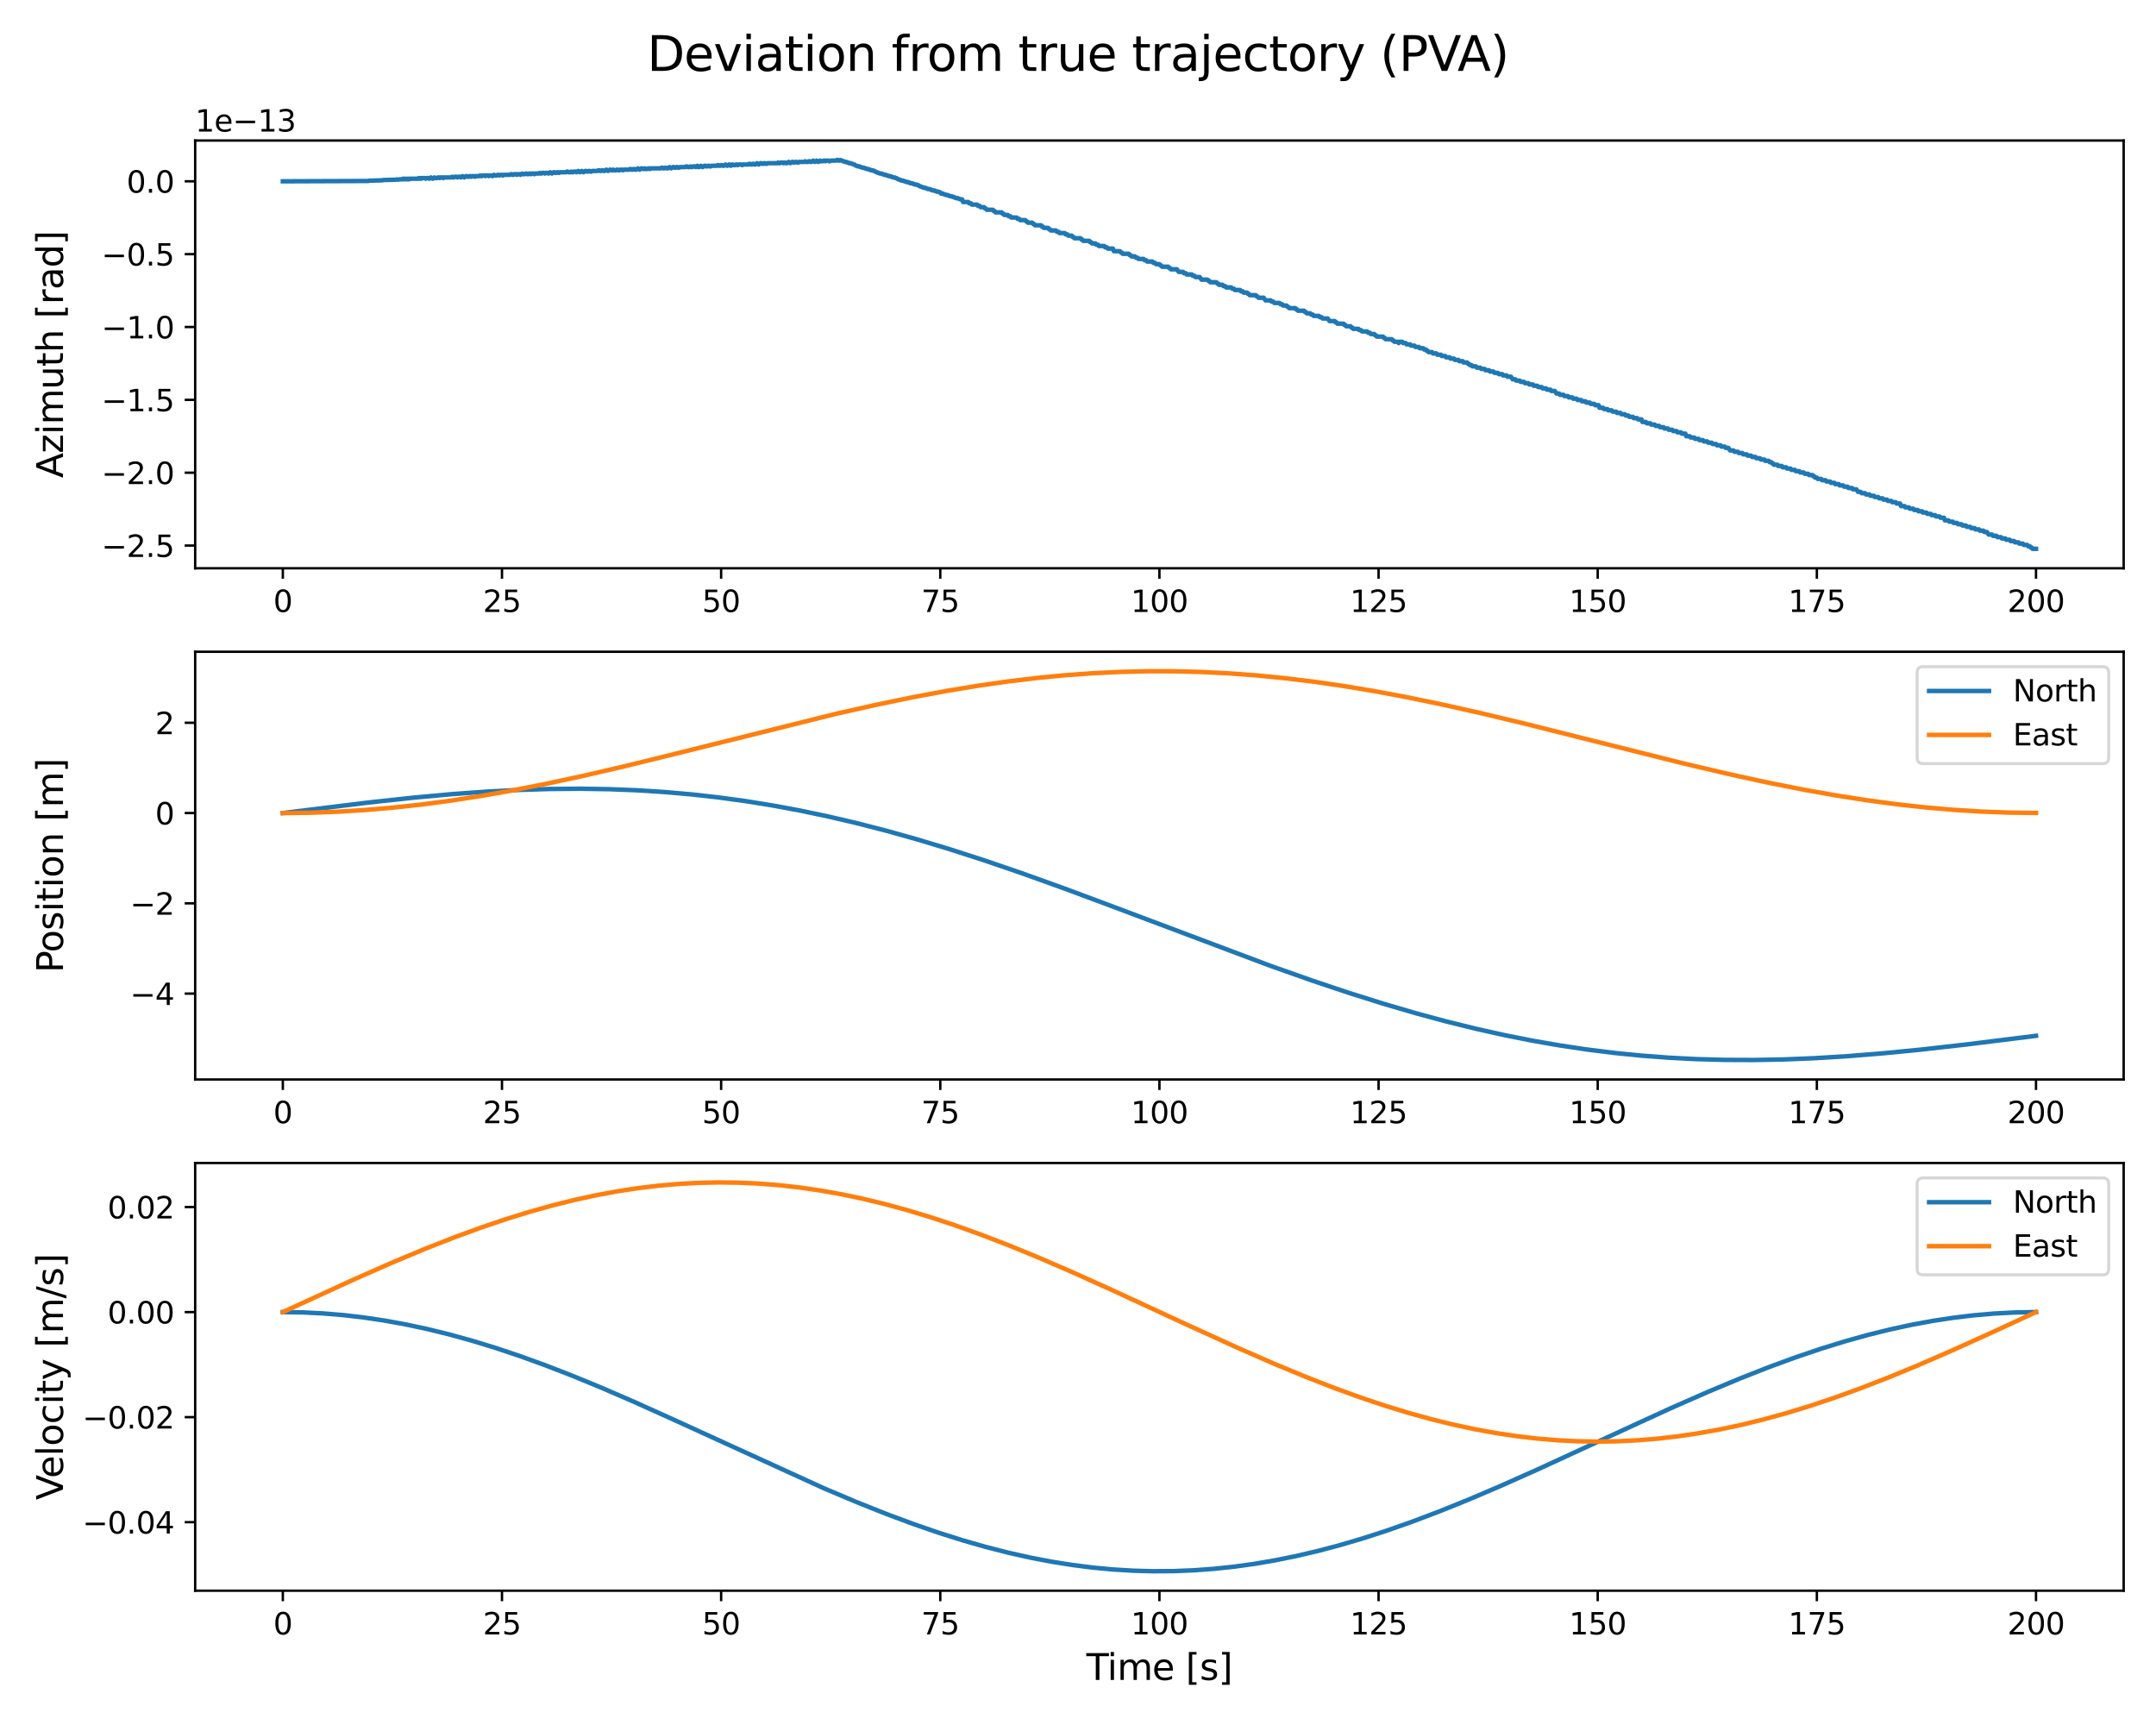 <?xml version="1.0" encoding="utf-8" standalone="no"?>
<!DOCTYPE svg PUBLIC "-//W3C//DTD SVG 1.1//EN"
  "http://www.w3.org/Graphics/SVG/1.1/DTD/svg11.dtd">
<svg xmlns:xlink="http://www.w3.org/1999/xlink" width="720pt" height="576pt" viewBox="0 0 720 576" xmlns="http://www.w3.org/2000/svg" version="1.1">
 <defs>
  <style type="text/css">*{stroke-linejoin: round; stroke-linecap: butt}</style>
 </defs>
 <g id="figure_1">
  <g id="patch_1">
   <path d="M 0 576 
L 720 576 
L 720 0 
L 0 0 
z
" style="fill: #ffffff"/>
  </g>
  <g id="axes_1">
   <g id="patch_2">
    <path d="M 65.18 189.747 
L 709.2 189.747 
L 709.2 46.92 
L 65.18 46.92 
z
" style="fill: #ffffff"/>
   </g>
   <g id="matplotlib.axis_1">
    <g id="xtick_1">
     <g id="line2d_1">
      <defs>
       <path id="m214c6f771a" d="M 0 0 
L 0 3.5 
" style="stroke: #000000; stroke-width: 0.8"/>
      </defs>
      <g>
       <use xlink:href="#m214c6f771a" x="94.454" y="189.747" style="stroke: #000000; stroke-width: 0.8"/>
      </g>
     </g>
     <g id="text_1">
      <!-- 0 -->
      <g transform="translate(91.272 204.345) scale(0.1 -0.1)">
       <defs>
        <path id="DejaVuSans-30" d="M 2034 4250 
Q 1547 4250 1301 3770 
Q 1056 3291 1056 2328 
Q 1056 1369 1301 889 
Q 1547 409 2034 409 
Q 2525 409 2770 889 
Q 3016 1369 3016 2328 
Q 3016 3291 2770 3770 
Q 2525 4250 2034 4250 
z
M 2034 4750 
Q 2819 4750 3233 4129 
Q 3647 3509 3647 2328 
Q 3647 1150 3233 529 
Q 2819 -91 2034 -91 
Q 1250 -91 836 529 
Q 422 1150 422 2328 
Q 422 3509 836 4129 
Q 1250 4750 2034 4750 
z
" transform="scale(0.016)"/>
       </defs>
       <use xlink:href="#DejaVuSans-30"/>
      </g>
     </g>
    </g>
    <g id="xtick_2">
     <g id="line2d_2">
      <g>
       <use xlink:href="#m214c6f771a" x="167.638" y="189.747" style="stroke: #000000; stroke-width: 0.8"/>
      </g>
     </g>
     <g id="text_2">
      <!-- 25 -->
      <g transform="translate(161.275 204.345) scale(0.1 -0.1)">
       <defs>
        <path id="DejaVuSans-32" d="M 1228 531 
L 3431 531 
L 3431 0 
L 469 0 
L 469 531 
Q 828 903 1448 1529 
Q 2069 2156 2228 2338 
Q 2531 2678 2651 2914 
Q 2772 3150 2772 3378 
Q 2772 3750 2511 3984 
Q 2250 4219 1831 4219 
Q 1534 4219 1204 4116 
Q 875 4013 500 3803 
L 500 4441 
Q 881 4594 1212 4672 
Q 1544 4750 1819 4750 
Q 2544 4750 2975 4387 
Q 3406 4025 3406 3419 
Q 3406 3131 3298 2873 
Q 3191 2616 2906 2266 
Q 2828 2175 2409 1742 
Q 1991 1309 1228 531 
z
" transform="scale(0.016)"/>
        <path id="DejaVuSans-35" d="M 691 4666 
L 3169 4666 
L 3169 4134 
L 1269 4134 
L 1269 2991 
Q 1406 3038 1543 3061 
Q 1681 3084 1819 3084 
Q 2600 3084 3056 2656 
Q 3513 2228 3513 1497 
Q 3513 744 3044 326 
Q 2575 -91 1722 -91 
Q 1428 -91 1123 -41 
Q 819 9 494 109 
L 494 744 
Q 775 591 1075 516 
Q 1375 441 1709 441 
Q 2250 441 2565 725 
Q 2881 1009 2881 1497 
Q 2881 1984 2565 2268 
Q 2250 2553 1709 2553 
Q 1456 2553 1204 2497 
Q 953 2441 691 2322 
L 691 4666 
z
" transform="scale(0.016)"/>
       </defs>
       <use xlink:href="#DejaVuSans-32"/>
       <use xlink:href="#DejaVuSans-35" x="63.623"/>
      </g>
     </g>
    </g>
    <g id="xtick_3">
     <g id="line2d_3">
      <g>
       <use xlink:href="#m214c6f771a" x="240.822" y="189.747" style="stroke: #000000; stroke-width: 0.8"/>
      </g>
     </g>
     <g id="text_3">
      <!-- 50 -->
      <g transform="translate(234.459 204.345) scale(0.1 -0.1)">
       <use xlink:href="#DejaVuSans-35"/>
       <use xlink:href="#DejaVuSans-30" x="63.623"/>
      </g>
     </g>
    </g>
    <g id="xtick_4">
     <g id="line2d_4">
      <g>
       <use xlink:href="#m214c6f771a" x="314.006" y="189.747" style="stroke: #000000; stroke-width: 0.8"/>
      </g>
     </g>
     <g id="text_4">
      <!-- 75 -->
      <g transform="translate(307.643 204.345) scale(0.1 -0.1)">
       <defs>
        <path id="DejaVuSans-37" d="M 525 4666 
L 3525 4666 
L 3525 4397 
L 1831 0 
L 1172 0 
L 2766 4134 
L 525 4134 
L 525 4666 
z
" transform="scale(0.016)"/>
       </defs>
       <use xlink:href="#DejaVuSans-37"/>
       <use xlink:href="#DejaVuSans-35" x="63.623"/>
      </g>
     </g>
    </g>
    <g id="xtick_5">
     <g id="line2d_5">
      <g>
       <use xlink:href="#m214c6f771a" x="387.19" y="189.747" style="stroke: #000000; stroke-width: 0.8"/>
      </g>
     </g>
     <g id="text_5">
      <!-- 100 -->
      <g transform="translate(377.646 204.345) scale(0.1 -0.1)">
       <defs>
        <path id="DejaVuSans-31" d="M 794 531 
L 1825 531 
L 1825 4091 
L 703 3866 
L 703 4441 
L 1819 4666 
L 2450 4666 
L 2450 531 
L 3481 531 
L 3481 0 
L 794 0 
L 794 531 
z
" transform="scale(0.016)"/>
       </defs>
       <use xlink:href="#DejaVuSans-31"/>
       <use xlink:href="#DejaVuSans-30" x="63.623"/>
       <use xlink:href="#DejaVuSans-30" x="127.246"/>
      </g>
     </g>
    </g>
    <g id="xtick_6">
     <g id="line2d_6">
      <g>
       <use xlink:href="#m214c6f771a" x="460.374" y="189.747" style="stroke: #000000; stroke-width: 0.8"/>
      </g>
     </g>
     <g id="text_6">
      <!-- 125 -->
      <g transform="translate(450.83 204.345) scale(0.1 -0.1)">
       <use xlink:href="#DejaVuSans-31"/>
       <use xlink:href="#DejaVuSans-32" x="63.623"/>
       <use xlink:href="#DejaVuSans-35" x="127.246"/>
      </g>
     </g>
    </g>
    <g id="xtick_7">
     <g id="line2d_7">
      <g>
       <use xlink:href="#m214c6f771a" x="533.558" y="189.747" style="stroke: #000000; stroke-width: 0.8"/>
      </g>
     </g>
     <g id="text_7">
      <!-- 150 -->
      <g transform="translate(524.014 204.345) scale(0.1 -0.1)">
       <use xlink:href="#DejaVuSans-31"/>
       <use xlink:href="#DejaVuSans-35" x="63.623"/>
       <use xlink:href="#DejaVuSans-30" x="127.246"/>
      </g>
     </g>
    </g>
    <g id="xtick_8">
     <g id="line2d_8">
      <g>
       <use xlink:href="#m214c6f771a" x="606.742" y="189.747" style="stroke: #000000; stroke-width: 0.8"/>
      </g>
     </g>
     <g id="text_8">
      <!-- 175 -->
      <g transform="translate(597.199 204.345) scale(0.1 -0.1)">
       <use xlink:href="#DejaVuSans-31"/>
       <use xlink:href="#DejaVuSans-37" x="63.623"/>
       <use xlink:href="#DejaVuSans-35" x="127.246"/>
      </g>
     </g>
    </g>
    <g id="xtick_9">
     <g id="line2d_9">
      <g>
       <use xlink:href="#m214c6f771a" x="679.926" y="189.747" style="stroke: #000000; stroke-width: 0.8"/>
      </g>
     </g>
     <g id="text_9">
      <!-- 200 -->
      <g transform="translate(670.383 204.345) scale(0.1 -0.1)">
       <use xlink:href="#DejaVuSans-32"/>
       <use xlink:href="#DejaVuSans-30" x="63.623"/>
       <use xlink:href="#DejaVuSans-30" x="127.246"/>
      </g>
     </g>
    </g>
   </g>
   <g id="matplotlib.axis_2">
    <g id="ytick_1">
     <g id="line2d_10">
      <defs>
       <path id="m0fdf601106" d="M 0 0 
L -3.5 0 
" style="stroke: #000000; stroke-width: 0.8"/>
      </defs>
      <g>
       <use xlink:href="#m0fdf601106" x="65.18" y="182.164" style="stroke: #000000; stroke-width: 0.8"/>
      </g>
     </g>
     <g id="text_10">
      <!-- −2.5 -->
      <g transform="translate(33.897 185.963) scale(0.1 -0.1)">
       <defs>
        <path id="DejaVuSans-2212" d="M 678 2272 
L 4684 2272 
L 4684 1741 
L 678 1741 
L 678 2272 
z
" transform="scale(0.016)"/>
        <path id="DejaVuSans-2e" d="M 684 794 
L 1344 794 
L 1344 0 
L 684 0 
L 684 794 
z
" transform="scale(0.016)"/>
       </defs>
       <use xlink:href="#DejaVuSans-2212"/>
       <use xlink:href="#DejaVuSans-32" x="83.789"/>
       <use xlink:href="#DejaVuSans-2e" x="147.412"/>
       <use xlink:href="#DejaVuSans-35" x="179.199"/>
      </g>
     </g>
    </g>
    <g id="ytick_2">
     <g id="line2d_11">
      <g>
       <use xlink:href="#m0fdf601106" x="65.18" y="157.839" style="stroke: #000000; stroke-width: 0.8"/>
      </g>
     </g>
     <g id="text_11">
      <!-- −2.0 -->
      <g transform="translate(33.897 161.638) scale(0.1 -0.1)">
       <use xlink:href="#DejaVuSans-2212"/>
       <use xlink:href="#DejaVuSans-32" x="83.789"/>
       <use xlink:href="#DejaVuSans-2e" x="147.412"/>
       <use xlink:href="#DejaVuSans-30" x="179.199"/>
      </g>
     </g>
    </g>
    <g id="ytick_3">
     <g id="line2d_12">
      <g>
       <use xlink:href="#m0fdf601106" x="65.18" y="133.515" style="stroke: #000000; stroke-width: 0.8"/>
      </g>
     </g>
     <g id="text_12">
      <!-- −1.5 -->
      <g transform="translate(33.897 137.314) scale(0.1 -0.1)">
       <use xlink:href="#DejaVuSans-2212"/>
       <use xlink:href="#DejaVuSans-31" x="83.789"/>
       <use xlink:href="#DejaVuSans-2e" x="147.412"/>
       <use xlink:href="#DejaVuSans-35" x="179.199"/>
      </g>
     </g>
    </g>
    <g id="ytick_4">
     <g id="line2d_13">
      <g>
       <use xlink:href="#m0fdf601106" x="65.18" y="109.19" style="stroke: #000000; stroke-width: 0.8"/>
      </g>
     </g>
     <g id="text_13">
      <!-- −1.0 -->
      <g transform="translate(33.897 112.99) scale(0.1 -0.1)">
       <use xlink:href="#DejaVuSans-2212"/>
       <use xlink:href="#DejaVuSans-31" x="83.789"/>
       <use xlink:href="#DejaVuSans-2e" x="147.412"/>
       <use xlink:href="#DejaVuSans-30" x="179.199"/>
      </g>
     </g>
    </g>
    <g id="ytick_5">
     <g id="line2d_14">
      <g>
       <use xlink:href="#m0fdf601106" x="65.18" y="84.866" style="stroke: #000000; stroke-width: 0.8"/>
      </g>
     </g>
     <g id="text_14">
      <!-- −0.5 -->
      <g transform="translate(33.897 88.665) scale(0.1 -0.1)">
       <use xlink:href="#DejaVuSans-2212"/>
       <use xlink:href="#DejaVuSans-30" x="83.789"/>
       <use xlink:href="#DejaVuSans-2e" x="147.412"/>
       <use xlink:href="#DejaVuSans-35" x="179.199"/>
      </g>
     </g>
    </g>
    <g id="ytick_6">
     <g id="line2d_15">
      <g>
       <use xlink:href="#m0fdf601106" x="65.18" y="60.542" style="stroke: #000000; stroke-width: 0.8"/>
      </g>
     </g>
     <g id="text_15">
      <!-- 0.0 -->
      <g transform="translate(42.277 64.341) scale(0.1 -0.1)">
       <use xlink:href="#DejaVuSans-30"/>
       <use xlink:href="#DejaVuSans-2e" x="63.623"/>
       <use xlink:href="#DejaVuSans-30" x="95.41"/>
      </g>
     </g>
    </g>
    <g id="text_16">
     <!-- Azimuth [rad] -->
     <g transform="translate(21.039 159.596) rotate(-90) scale(0.12 -0.12)">
      <defs>
       <path id="DejaVuSans-41" d="M 2188 4044 
L 1331 1722 
L 3047 1722 
L 2188 4044 
z
M 1831 4666 
L 2547 4666 
L 4325 0 
L 3669 0 
L 3244 1197 
L 1141 1197 
L 716 0 
L 50 0 
L 1831 4666 
z
" transform="scale(0.016)"/>
       <path id="DejaVuSans-7a" d="M 353 3500 
L 3084 3500 
L 3084 2975 
L 922 459 
L 3084 459 
L 3084 0 
L 275 0 
L 275 525 
L 2438 3041 
L 353 3041 
L 353 3500 
z
" transform="scale(0.016)"/>
       <path id="DejaVuSans-69" d="M 603 3500 
L 1178 3500 
L 1178 0 
L 603 0 
L 603 3500 
z
M 603 4863 
L 1178 4863 
L 1178 4134 
L 603 4134 
L 603 4863 
z
" transform="scale(0.016)"/>
       <path id="DejaVuSans-6d" d="M 3328 2828 
Q 3544 3216 3844 3400 
Q 4144 3584 4550 3584 
Q 5097 3584 5394 3201 
Q 5691 2819 5691 2113 
L 5691 0 
L 5113 0 
L 5113 2094 
Q 5113 2597 4934 2840 
Q 4756 3084 4391 3084 
Q 3944 3084 3684 2787 
Q 3425 2491 3425 1978 
L 3425 0 
L 2847 0 
L 2847 2094 
Q 2847 2600 2669 2842 
Q 2491 3084 2119 3084 
Q 1678 3084 1418 2786 
Q 1159 2488 1159 1978 
L 1159 0 
L 581 0 
L 581 3500 
L 1159 3500 
L 1159 2956 
Q 1356 3278 1631 3431 
Q 1906 3584 2284 3584 
Q 2666 3584 2933 3390 
Q 3200 3197 3328 2828 
z
" transform="scale(0.016)"/>
       <path id="DejaVuSans-75" d="M 544 1381 
L 544 3500 
L 1119 3500 
L 1119 1403 
Q 1119 906 1312 657 
Q 1506 409 1894 409 
Q 2359 409 2629 706 
Q 2900 1003 2900 1516 
L 2900 3500 
L 3475 3500 
L 3475 0 
L 2900 0 
L 2900 538 
Q 2691 219 2414 64 
Q 2138 -91 1772 -91 
Q 1169 -91 856 284 
Q 544 659 544 1381 
z
M 1991 3584 
L 1991 3584 
z
" transform="scale(0.016)"/>
       <path id="DejaVuSans-74" d="M 1172 4494 
L 1172 3500 
L 2356 3500 
L 2356 3053 
L 1172 3053 
L 1172 1153 
Q 1172 725 1289 603 
Q 1406 481 1766 481 
L 2356 481 
L 2356 0 
L 1766 0 
Q 1100 0 847 248 
Q 594 497 594 1153 
L 594 3053 
L 172 3053 
L 172 3500 
L 594 3500 
L 594 4494 
L 1172 4494 
z
" transform="scale(0.016)"/>
       <path id="DejaVuSans-68" d="M 3513 2113 
L 3513 0 
L 2938 0 
L 2938 2094 
Q 2938 2591 2744 2837 
Q 2550 3084 2163 3084 
Q 1697 3084 1428 2787 
Q 1159 2491 1159 1978 
L 1159 0 
L 581 0 
L 581 4863 
L 1159 4863 
L 1159 2956 
Q 1366 3272 1645 3428 
Q 1925 3584 2291 3584 
Q 2894 3584 3203 3211 
Q 3513 2838 3513 2113 
z
" transform="scale(0.016)"/>
       <path id="DejaVuSans-20" transform="scale(0.016)"/>
       <path id="DejaVuSans-5b" d="M 550 4863 
L 1875 4863 
L 1875 4416 
L 1125 4416 
L 1125 -397 
L 1875 -397 
L 1875 -844 
L 550 -844 
L 550 4863 
z
" transform="scale(0.016)"/>
       <path id="DejaVuSans-72" d="M 2631 2963 
Q 2534 3019 2420 3045 
Q 2306 3072 2169 3072 
Q 1681 3072 1420 2755 
Q 1159 2438 1159 1844 
L 1159 0 
L 581 0 
L 581 3500 
L 1159 3500 
L 1159 2956 
Q 1341 3275 1631 3429 
Q 1922 3584 2338 3584 
Q 2397 3584 2469 3576 
Q 2541 3569 2628 3553 
L 2631 2963 
z
" transform="scale(0.016)"/>
       <path id="DejaVuSans-61" d="M 2194 1759 
Q 1497 1759 1228 1600 
Q 959 1441 959 1056 
Q 959 750 1161 570 
Q 1363 391 1709 391 
Q 2188 391 2477 730 
Q 2766 1069 2766 1631 
L 2766 1759 
L 2194 1759 
z
M 3341 1997 
L 3341 0 
L 2766 0 
L 2766 531 
Q 2569 213 2275 61 
Q 1981 -91 1556 -91 
Q 1019 -91 701 211 
Q 384 513 384 1019 
Q 384 1609 779 1909 
Q 1175 2209 1959 2209 
L 2766 2209 
L 2766 2266 
Q 2766 2663 2505 2880 
Q 2244 3097 1772 3097 
Q 1472 3097 1187 3025 
Q 903 2953 641 2809 
L 641 3341 
Q 956 3463 1253 3523 
Q 1550 3584 1831 3584 
Q 2591 3584 2966 3190 
Q 3341 2797 3341 1997 
z
" transform="scale(0.016)"/>
       <path id="DejaVuSans-64" d="M 2906 2969 
L 2906 4863 
L 3481 4863 
L 3481 0 
L 2906 0 
L 2906 525 
Q 2725 213 2448 61 
Q 2172 -91 1784 -91 
Q 1150 -91 751 415 
Q 353 922 353 1747 
Q 353 2572 751 3078 
Q 1150 3584 1784 3584 
Q 2172 3584 2448 3432 
Q 2725 3281 2906 2969 
z
M 947 1747 
Q 947 1113 1208 752 
Q 1469 391 1925 391 
Q 2381 391 2643 752 
Q 2906 1113 2906 1747 
Q 2906 2381 2643 2742 
Q 2381 3103 1925 3103 
Q 1469 3103 1208 2742 
Q 947 2381 947 1747 
z
" transform="scale(0.016)"/>
       <path id="DejaVuSans-5d" d="M 1947 4863 
L 1947 -844 
L 622 -844 
L 622 -397 
L 1369 -397 
L 1369 4416 
L 622 4416 
L 622 4863 
L 1947 4863 
z
" transform="scale(0.016)"/>
      </defs>
      <use xlink:href="#DejaVuSans-41"/>
      <use xlink:href="#DejaVuSans-7a" x="68.408"/>
      <use xlink:href="#DejaVuSans-69" x="120.898"/>
      <use xlink:href="#DejaVuSans-6d" x="148.682"/>
      <use xlink:href="#DejaVuSans-75" x="246.094"/>
      <use xlink:href="#DejaVuSans-74" x="309.473"/>
      <use xlink:href="#DejaVuSans-68" x="348.682"/>
      <use xlink:href="#DejaVuSans-20" x="412.061"/>
      <use xlink:href="#DejaVuSans-5b" x="443.848"/>
      <use xlink:href="#DejaVuSans-72" x="482.861"/>
      <use xlink:href="#DejaVuSans-61" x="523.975"/>
      <use xlink:href="#DejaVuSans-64" x="585.254"/>
      <use xlink:href="#DejaVuSans-5d" x="648.73"/>
     </g>
    </g>
    <g id="text_17">
     <!-- 1e−13 -->
     <g transform="translate(65.18 43.92) scale(0.1 -0.1)">
      <defs>
       <path id="DejaVuSans-65" d="M 3597 1894 
L 3597 1613 
L 953 1613 
Q 991 1019 1311 708 
Q 1631 397 2203 397 
Q 2534 397 2845 478 
Q 3156 559 3463 722 
L 3463 178 
Q 3153 47 2828 -22 
Q 2503 -91 2169 -91 
Q 1331 -91 842 396 
Q 353 884 353 1716 
Q 353 2575 817 3079 
Q 1281 3584 2069 3584 
Q 2775 3584 3186 3129 
Q 3597 2675 3597 1894 
z
M 3022 2063 
Q 3016 2534 2758 2815 
Q 2500 3097 2075 3097 
Q 1594 3097 1305 2825 
Q 1016 2553 972 2059 
L 3022 2063 
z
" transform="scale(0.016)"/>
       <path id="DejaVuSans-33" d="M 2597 2516 
Q 3050 2419 3304 2112 
Q 3559 1806 3559 1356 
Q 3559 666 3084 287 
Q 2609 -91 1734 -91 
Q 1441 -91 1130 -33 
Q 819 25 488 141 
L 488 750 
Q 750 597 1062 519 
Q 1375 441 1716 441 
Q 2309 441 2620 675 
Q 2931 909 2931 1356 
Q 2931 1769 2642 2001 
Q 2353 2234 1838 2234 
L 1294 2234 
L 1294 2753 
L 1863 2753 
Q 2328 2753 2575 2939 
Q 2822 3125 2822 3475 
Q 2822 3834 2567 4026 
Q 2313 4219 1838 4219 
Q 1578 4219 1281 4162 
Q 984 4106 628 3988 
L 628 4550 
Q 988 4650 1302 4700 
Q 1616 4750 1894 4750 
Q 2613 4750 3031 4423 
Q 3450 4097 3450 3541 
Q 3450 3153 3228 2886 
Q 3006 2619 2597 2516 
z
" transform="scale(0.016)"/>
      </defs>
      <use xlink:href="#DejaVuSans-31"/>
      <use xlink:href="#DejaVuSans-65" x="63.623"/>
      <use xlink:href="#DejaVuSans-2212" x="125.146"/>
      <use xlink:href="#DejaVuSans-31" x="208.936"/>
      <use xlink:href="#DejaVuSans-33" x="272.559"/>
     </g>
    </g>
   </g>
   <g id="line2d_16">
    <path d="M 94.454 60.542 
L 122.849 60.434 
L 123.435 60.326 
L 127.533 60.218 
L 128.118 60.109 
L 132.217 60.001 
L 132.509 59.893 
L 132.802 60.001 
L 133.388 59.893 
L 134.266 59.893 
L 134.559 59.677 
L 134.851 59.893 
L 135.144 59.677 
L 135.437 59.893 
L 135.729 59.677 
L 136.022 59.893 
L 136.315 59.677 
L 136.608 59.893 
L 136.9 59.677 
L 139.535 59.677 
L 139.828 59.461 
L 140.121 59.677 
L 140.413 59.461 
L 140.706 59.677 
L 140.999 59.461 
L 141.877 59.461 
L 142.17 59.677 
L 142.462 59.461 
L 143.048 59.461 
L 143.341 59.677 
L 143.926 59.245 
L 144.512 59.677 
L 145.097 59.245 
L 145.39 59.461 
L 145.975 59.461 
L 146.268 59.245 
L 146.561 59.245 
L 146.853 59.461 
L 147.146 59.245 
L 147.732 59.245 
L 148.024 59.461 
L 148.317 59.245 
L 150.659 59.245 
L 150.952 59.029 
L 151.244 59.245 
L 151.537 59.245 
L 151.83 59.029 
L 152.415 59.029 
L 152.708 59.245 
L 153.001 59.029 
L 153.586 59.029 
L 153.879 59.245 
L 154.465 58.813 
L 155.05 59.245 
L 155.636 58.813 
L 155.928 58.813 
L 156.221 59.029 
L 156.514 59.029 
L 156.806 58.813 
L 157.099 58.813 
L 157.392 59.029 
L 157.685 58.813 
L 158.27 58.813 
L 158.563 59.029 
L 158.856 58.813 
L 160.027 58.813 
L 160.319 58.597 
L 160.612 58.813 
L 160.905 58.813 
L 161.198 58.597 
L 161.783 58.597 
L 162.076 58.813 
L 162.368 58.597 
L 162.954 58.597 
L 163.247 58.813 
L 163.539 58.597 
L 164.125 58.597 
L 164.418 58.813 
L 165.003 58.381 
L 165.296 58.597 
L 165.881 58.597 
L 166.174 58.381 
L 166.467 58.381 
L 166.76 58.597 
L 167.052 58.381 
L 167.638 58.381 
L 167.93 58.597 
L 168.223 58.381 
L 170.272 58.381 
L 170.565 58.165 
L 170.858 58.165 
L 171.151 58.381 
L 171.443 58.381 
L 171.736 58.165 
L 172.322 58.165 
L 172.614 58.381 
L 172.907 58.165 
L 173.492 58.165 
L 173.785 58.381 
L 174.371 57.949 
L 174.663 58.165 
L 175.249 58.165 
L 175.542 57.949 
L 175.834 57.949 
L 176.127 58.165 
L 176.42 58.165 
L 176.713 57.949 
L 177.005 57.949 
L 177.298 58.165 
L 177.591 57.949 
L 178.176 57.949 
L 178.469 58.165 
L 178.762 57.949 
L 179.933 57.949 
L 180.225 57.733 
L 180.518 57.949 
L 180.811 57.949 
L 181.104 57.733 
L 181.689 57.733 
L 181.982 57.949 
L 182.275 57.733 
L 182.86 57.733 
L 183.153 57.949 
L 183.738 57.517 
L 184.324 57.949 
L 184.909 57.517 
L 185.202 57.517 
L 185.495 57.733 
L 185.787 57.733 
L 186.08 57.517 
L 186.373 57.517 
L 186.666 57.733 
L 186.958 57.517 
L 189.007 57.517 
L 189.3 57.301 
L 189.593 57.301 
L 189.886 57.517 
L 190.471 57.517 
L 190.764 57.301 
L 191.057 57.517 
L 191.349 57.517 
L 191.642 57.301 
L 192.228 57.301 
L 192.52 57.517 
L 193.106 57.085 
L 193.691 57.517 
L 194.277 57.085 
L 194.862 57.517 
L 195.448 57.085 
L 195.74 57.085 
L 196.033 57.301 
L 196.326 57.301 
L 196.619 57.085 
L 196.911 57.085 
L 197.204 57.301 
L 197.497 57.301 
L 197.79 57.085 
L 199.546 57.085 
L 199.839 56.869 
L 200.131 56.869 
L 200.424 57.085 
L 200.717 57.085 
L 201.01 56.869 
L 201.302 56.869 
L 201.595 57.085 
L 201.888 57.085 
L 202.473 56.653 
L 203.059 57.085 
L 203.644 56.653 
L 203.937 56.653 
L 204.23 56.869 
L 204.523 56.869 
L 204.815 56.653 
L 205.108 56.869 
L 205.693 56.869 
L 205.986 56.653 
L 206.279 56.653 
L 206.572 56.869 
L 206.864 56.869 
L 207.157 56.653 
L 207.743 56.653 
L 208.035 56.869 
L 208.328 56.653 
L 210.084 56.653 
L 210.377 56.437 
L 210.67 56.437 
L 210.963 56.653 
L 211.255 56.653 
L 211.548 56.437 
L 211.841 56.437 
L 212.134 56.653 
L 212.426 56.653 
L 213.012 56.221 
L 213.597 56.653 
L 214.183 56.221 
L 214.476 56.221 
L 214.768 56.437 
L 215.061 56.437 
L 215.354 56.221 
L 215.646 56.437 
L 216.232 56.437 
L 216.525 56.221 
L 216.817 56.221 
L 217.11 56.437 
L 217.403 56.221 
L 220.623 56.221 
L 220.916 56.005 
L 221.208 56.005 
L 221.501 56.221 
L 221.794 56.221 
L 222.087 56.005 
L 222.379 56.005 
L 222.672 56.221 
L 222.965 56.221 
L 223.55 55.789 
L 224.136 56.221 
L 224.721 55.789 
L 225.014 55.789 
L 225.307 56.005 
L 225.6 56.005 
L 225.892 55.789 
L 226.185 55.789 
L 226.478 56.005 
L 226.77 56.005 
L 227.063 55.789 
L 228.82 55.789 
L 229.112 55.573 
L 229.405 55.573 
L 229.698 55.789 
L 230.283 55.789 
L 230.576 55.573 
L 230.869 55.789 
L 231.162 55.789 
L 231.454 55.573 
L 232.04 55.573 
L 232.332 55.789 
L 232.918 55.357 
L 233.211 55.789 
L 233.503 55.789 
L 234.089 55.357 
L 234.674 55.789 
L 235.26 55.357 
L 235.553 55.357 
L 235.845 55.573 
L 236.138 55.573 
L 236.431 55.357 
L 236.724 55.357 
L 237.016 55.573 
L 237.309 55.573 
L 237.602 55.357 
L 239.358 55.357 
L 239.651 55.14 
L 239.944 55.14 
L 240.236 55.357 
L 240.529 55.357 
L 240.822 55.14 
L 241.115 55.14 
L 241.407 55.357 
L 241.7 55.357 
L 242.286 54.924 
L 242.871 55.357 
L 243.456 54.924 
L 243.749 54.924 
L 244.042 55.357 
L 244.627 54.924 
L 244.92 55.14 
L 245.506 55.14 
L 245.798 54.924 
L 246.091 54.924 
L 246.384 55.14 
L 246.677 54.924 
L 247.555 54.924 
L 247.847 55.14 
L 248.14 54.924 
L 249.897 54.924 
L 250.189 54.708 
L 250.482 54.708 
L 250.775 54.924 
L 251.068 54.924 
L 251.36 54.708 
L 251.653 54.708 
L 251.946 54.924 
L 252.239 54.924 
L 252.824 54.492 
L 253.409 54.924 
L 253.995 54.492 
L 254.288 54.492 
L 254.58 54.708 
L 254.873 54.708 
L 255.166 54.492 
L 255.459 54.492 
L 255.751 54.708 
L 256.044 54.708 
L 256.337 54.492 
L 259.557 54.492 
L 259.85 54.276 
L 260.142 54.492 
L 260.435 54.492 
L 260.728 54.276 
L 261.313 54.276 
L 261.606 54.492 
L 261.899 54.276 
L 262.192 54.276 
L 262.484 54.492 
L 262.777 54.492 
L 263.363 54.06 
L 263.948 54.492 
L 264.533 54.06 
L 264.826 54.06 
L 265.119 54.276 
L 265.412 54.276 
L 265.704 54.06 
L 265.997 54.06 
L 266.29 54.276 
L 266.583 54.276 
L 266.875 54.06 
L 268.632 54.06 
L 268.925 53.844 
L 269.217 54.06 
L 269.803 54.06 
L 270.095 53.844 
L 270.388 53.844 
L 270.681 54.06 
L 270.974 54.06 
L 271.559 53.628 
L 272.145 54.06 
L 272.73 53.628 
L 273.316 54.06 
L 273.901 53.628 
L 274.194 53.844 
L 274.779 53.844 
L 275.072 53.628 
L 275.365 53.628 
L 275.657 53.844 
L 275.95 53.628 
L 276.536 53.628 
L 276.828 53.844 
L 277.121 53.844 
L 277.414 53.628 
L 279.17 53.628 
L 279.463 53.412 
L 279.756 53.412 
L 280.048 53.628 
L 280.341 53.628 
L 280.634 53.412 
L 280.927 53.628 
L 281.219 53.628 
L 281.512 53.844 
L 281.805 53.844 
L 282.098 54.06 
L 282.683 54.06 
L 282.976 54.276 
L 283.269 54.276 
L 283.561 54.492 
L 284.147 54.492 
L 284.44 54.708 
L 284.732 54.708 
L 285.025 54.924 
L 285.318 54.924 
L 285.903 55.357 
L 286.196 55.357 
L 286.489 55.573 
L 287.074 55.573 
L 287.367 55.789 
L 287.66 55.789 
L 287.952 56.005 
L 288.538 56.005 
L 288.831 56.221 
L 289.123 56.221 
L 289.416 56.437 
L 290.002 56.437 
L 290.294 56.653 
L 290.587 56.653 
L 290.88 56.869 
L 291.465 56.869 
L 291.758 57.085 
L 292.051 57.085 
L 292.636 57.517 
L 292.929 57.517 
L 293.222 57.733 
L 293.514 57.733 
L 293.807 57.949 
L 294.393 57.949 
L 294.685 58.165 
L 294.978 58.165 
L 295.271 58.381 
L 295.856 58.381 
L 296.149 58.597 
L 296.442 58.597 
L 296.734 58.813 
L 297.32 58.813 
L 297.613 59.029 
L 297.905 59.029 
L 298.198 59.245 
L 298.784 59.245 
L 299.076 59.461 
L 299.369 59.461 
L 299.955 59.893 
L 300.247 59.893 
L 300.54 60.109 
L 300.833 60.109 
L 301.126 60.326 
L 301.711 60.326 
L 302.004 60.542 
L 302.296 60.542 
L 302.589 60.758 
L 303.175 60.758 
L 303.467 60.974 
L 303.76 60.974 
L 304.053 61.19 
L 304.638 61.19 
L 304.931 61.406 
L 305.224 61.406 
L 305.517 61.622 
L 306.102 61.622 
L 306.395 61.838 
L 306.688 61.838 
L 307.273 62.27 
L 307.566 62.27 
L 307.858 62.486 
L 308.151 62.486 
L 308.444 62.702 
L 309.029 62.702 
L 309.322 62.918 
L 309.615 62.918 
L 309.908 63.134 
L 310.493 63.134 
L 310.786 63.35 
L 311.079 63.35 
L 311.371 63.566 
L 311.957 63.566 
L 312.249 63.782 
L 312.542 63.782 
L 312.835 63.998 
L 313.42 63.998 
L 313.713 64.214 
L 314.006 64.214 
L 314.299 64.646 
L 314.884 64.646 
L 315.177 64.862 
L 315.47 64.862 
L 315.762 65.078 
L 316.348 65.078 
L 316.641 65.295 
L 316.933 65.295 
L 317.226 65.511 
L 317.811 65.511 
L 318.104 65.727 
L 318.397 65.727 
L 318.69 65.943 
L 318.982 65.943 
L 319.275 66.159 
L 319.861 66.159 
L 320.153 66.375 
L 320.446 66.375 
L 320.739 66.591 
L 321.324 66.591 
L 321.617 67.455 
L 323.373 67.455 
L 323.666 67.887 
L 324.252 67.887 
L 324.544 68.319 
L 326.301 68.319 
L 326.594 68.751 
L 327.179 68.751 
L 327.472 69.183 
L 328.643 69.183 
L 328.935 69.615 
L 329.228 69.615 
L 329.521 70.048 
L 331.57 70.048 
L 331.863 70.48 
L 332.156 70.48 
L 332.448 70.912 
L 334.497 70.912 
L 334.79 71.344 
L 335.083 71.344 
L 335.376 71.776 
L 336.547 71.776 
L 336.839 72.208 
L 337.425 72.208 
L 337.718 72.64 
L 339.474 72.64 
L 339.767 73.072 
L 340.352 73.072 
L 340.645 73.504 
L 342.401 73.504 
L 342.694 73.936 
L 342.987 73.936 
L 343.28 74.368 
L 344.743 74.368 
L 345.036 74.8 
L 345.329 74.8 
L 345.621 75.233 
L 347.671 75.233 
L 347.963 75.665 
L 348.256 75.665 
L 348.549 76.097 
L 350.012 76.097 
L 350.305 76.529 
L 350.598 76.529 
L 350.891 76.961 
L 352.647 76.961 
L 352.94 77.393 
L 353.525 77.393 
L 353.818 77.825 
L 355.574 77.825 
L 355.867 78.257 
L 356.453 78.257 
L 356.745 78.689 
L 357.916 78.689 
L 358.209 79.121 
L 358.502 79.121 
L 358.795 79.553 
L 360.844 79.553 
L 361.136 79.986 
L 361.429 79.986 
L 361.722 80.418 
L 363.771 80.418 
L 364.064 80.85 
L 364.357 80.85 
L 364.649 81.282 
L 365.82 81.282 
L 366.113 81.714 
L 366.698 81.714 
L 366.991 82.146 
L 368.748 82.146 
L 369.04 82.578 
L 369.626 82.578 
L 369.919 83.01 
L 371.675 83.01 
L 371.968 83.874 
L 374.017 83.874 
L 374.31 84.306 
L 374.602 84.306 
L 374.895 84.738 
L 376.944 84.738 
L 377.237 85.171 
L 377.53 85.171 
L 377.822 85.603 
L 378.993 85.603 
L 379.286 86.035 
L 379.872 86.035 
L 380.164 86.467 
L 381.921 86.467 
L 382.213 86.899 
L 382.799 86.899 
L 383.092 87.331 
L 384.848 87.331 
L 385.141 87.763 
L 385.726 87.763 
L 386.019 88.195 
L 387.19 88.195 
L 387.483 88.627 
L 387.775 88.627 
L 388.068 89.059 
L 390.117 89.059 
L 390.41 89.491 
L 390.703 89.491 
L 390.996 89.924 
L 393.045 89.924 
L 393.63 90.788 
L 395.094 90.788 
L 395.387 91.22 
L 395.972 91.22 
L 396.265 91.652 
L 398.021 91.652 
L 398.314 92.084 
L 398.899 92.084 
L 399.192 92.516 
L 400.656 92.516 
L 401.241 93.38 
L 403.291 93.38 
L 403.583 93.812 
L 403.876 93.812 
L 404.169 94.244 
L 406.218 94.244 
L 406.511 94.677 
L 406.803 94.677 
L 407.096 95.109 
L 408.267 95.109 
L 408.56 95.541 
L 409.145 95.541 
L 409.438 95.973 
L 411.194 95.973 
L 411.487 96.405 
L 412.073 96.405 
L 412.365 96.837 
L 414.122 96.837 
L 414.414 97.269 
L 415 97.269 
L 415.293 97.701 
L 416.464 97.701 
L 416.756 98.133 
L 417.049 98.133 
L 417.342 98.565 
L 419.391 98.565 
L 419.684 98.997 
L 419.976 98.997 
L 420.269 99.429 
L 422.026 99.429 
L 422.611 100.294 
L 424.368 100.294 
L 424.66 100.726 
L 425.246 100.726 
L 425.538 101.158 
L 427.295 101.158 
L 427.588 101.59 
L 428.173 101.59 
L 428.466 102.022 
L 429.637 102.022 
L 429.93 102.454 
L 430.222 102.454 
L 430.515 102.886 
L 432.564 102.886 
L 432.857 103.318 
L 433.15 103.318 
L 433.442 103.75 
L 435.491 103.75 
L 435.784 104.182 
L 436.077 104.182 
L 436.37 104.615 
L 437.541 104.615 
L 437.833 105.047 
L 438.419 105.047 
L 438.712 105.479 
L 440.468 105.479 
L 440.761 105.911 
L 441.346 105.911 
L 441.639 106.343 
L 443.395 106.343 
L 443.981 107.207 
L 445.737 107.207 
L 446.03 107.639 
L 446.323 107.639 
L 446.615 108.071 
L 448.665 108.071 
L 448.957 108.503 
L 449.25 108.503 
L 449.543 108.935 
L 451.007 108.935 
L 451.299 109.368 
L 451.592 109.368 
L 451.885 109.8 
L 453.641 109.8 
L 453.934 110.232 
L 454.519 110.232 
L 454.812 110.664 
L 456.569 110.664 
L 456.861 111.096 
L 457.447 111.096 
L 457.739 111.528 
L 458.91 111.528 
L 459.203 111.96 
L 459.496 111.96 
L 459.789 112.392 
L 461.838 112.392 
L 462.131 112.824 
L 462.423 112.824 
L 462.716 113.256 
L 464.765 113.256 
L 465.058 113.688 
L 465.351 113.688 
L 465.643 114.12 
L 466.814 114.12 
L 467.107 114.553 
L 467.4 114.12 
L 468.278 114.12 
L 468.571 114.553 
L 469.449 114.553 
L 469.742 114.985 
L 470.913 114.985 
L 471.205 115.417 
L 472.376 115.417 
L 472.669 115.849 
L 473.84 115.849 
L 474.133 116.281 
L 475.304 116.281 
L 475.596 116.713 
L 476.182 116.713 
L 476.475 117.145 
L 476.767 117.145 
L 477.06 117.577 
L 478.231 117.577 
L 478.524 118.009 
L 479.695 118.009 
L 479.987 118.441 
L 481.158 118.441 
L 481.451 118.873 
L 482.622 118.873 
L 482.915 119.306 
L 484.086 119.306 
L 484.378 119.738 
L 485.549 119.738 
L 485.842 120.17 
L 487.013 120.17 
L 487.306 120.602 
L 488.477 120.602 
L 488.77 121.034 
L 489.94 121.034 
L 490.233 121.466 
L 490.526 121.466 
L 490.819 121.898 
L 491.404 121.898 
L 491.697 122.33 
L 492.868 122.33 
L 493.161 122.762 
L 494.332 122.762 
L 494.624 123.194 
L 495.795 123.194 
L 496.088 123.626 
L 497.259 123.626 
L 497.552 124.058 
L 498.723 124.058 
L 499.015 124.491 
L 500.186 124.491 
L 500.479 124.923 
L 501.65 124.923 
L 501.943 125.355 
L 503.114 125.355 
L 503.406 125.787 
L 504.577 125.787 
L 505.163 126.651 
L 506.041 126.651 
L 506.334 127.083 
L 507.505 127.083 
L 507.797 127.515 
L 508.968 127.515 
L 509.261 127.947 
L 510.432 127.947 
L 510.725 128.379 
L 511.896 128.379 
L 512.188 128.811 
L 513.359 128.811 
L 513.652 129.244 
L 514.823 129.244 
L 515.116 129.676 
L 516.287 129.676 
L 516.579 130.108 
L 517.75 130.108 
L 518.043 130.54 
L 519.214 130.54 
L 519.8 131.404 
L 520.678 131.404 
L 520.971 131.836 
L 522.141 131.836 
L 522.434 132.268 
L 523.605 132.268 
L 523.898 132.7 
L 525.069 132.7 
L 525.362 133.132 
L 526.533 133.132 
L 526.825 133.564 
L 527.996 133.564 
L 528.289 133.997 
L 529.46 133.997 
L 529.753 134.429 
L 530.924 134.429 
L 531.216 134.861 
L 532.387 134.861 
L 532.68 135.293 
L 533.851 135.293 
L 534.144 136.157 
L 535.315 136.157 
L 535.607 136.589 
L 536.778 136.589 
L 537.071 137.021 
L 538.242 137.021 
L 538.535 137.453 
L 539.706 137.453 
L 539.998 137.885 
L 541.169 137.885 
L 541.462 138.317 
L 542.633 138.317 
L 542.926 138.749 
L 543.804 138.749 
L 544.097 139.182 
L 545.268 139.182 
L 545.56 139.614 
L 546.731 139.614 
L 547.024 140.046 
L 548.195 140.046 
L 548.488 140.91 
L 549.659 140.91 
L 549.951 141.342 
L 551.122 141.342 
L 551.415 141.774 
L 552.586 141.774 
L 552.879 142.206 
L 554.05 142.206 
L 554.342 142.638 
L 555.513 142.638 
L 555.806 143.07 
L 556.977 143.07 
L 557.27 143.502 
L 558.441 143.502 
L 558.734 143.935 
L 559.904 143.935 
L 560.197 144.367 
L 561.368 144.367 
L 561.661 144.799 
L 562.832 144.799 
L 563.125 145.663 
L 564.295 145.663 
L 564.588 146.095 
L 565.759 146.095 
L 566.052 146.527 
L 567.223 146.527 
L 567.516 146.959 
L 568.687 146.959 
L 568.979 147.391 
L 570.15 147.391 
L 570.443 147.823 
L 571.614 147.823 
L 571.907 148.255 
L 573.078 148.255 
L 573.37 148.688 
L 574.541 148.688 
L 574.834 149.12 
L 576.005 149.12 
L 576.298 149.552 
L 577.176 149.552 
L 577.761 150.416 
L 578.932 150.416 
L 579.225 150.848 
L 580.396 150.848 
L 580.689 151.28 
L 581.86 151.28 
L 582.152 151.712 
L 583.323 151.712 
L 583.616 152.144 
L 584.787 152.144 
L 585.08 152.576 
L 586.251 152.576 
L 586.543 153.008 
L 587.714 153.008 
L 588.007 153.44 
L 589.178 153.44 
L 589.471 153.873 
L 590.642 153.873 
L 590.935 154.305 
L 591.52 154.305 
L 591.813 154.737 
L 592.105 154.737 
L 592.398 155.169 
L 593.569 155.169 
L 593.862 155.601 
L 595.033 155.601 
L 595.326 156.033 
L 596.496 156.033 
L 596.789 156.465 
L 597.96 156.465 
L 598.253 156.897 
L 599.424 156.897 
L 599.717 157.329 
L 600.888 157.329 
L 601.18 157.761 
L 602.351 157.761 
L 602.644 158.193 
L 603.815 158.193 
L 604.108 158.626 
L 605.279 158.626 
L 605.571 159.058 
L 605.864 159.058 
L 606.157 159.49 
L 606.742 159.49 
L 607.035 159.922 
L 608.206 159.922 
L 608.499 160.354 
L 609.67 160.354 
L 609.962 160.786 
L 611.133 160.786 
L 611.426 161.218 
L 612.597 161.218 
L 612.89 161.65 
L 614.061 161.65 
L 614.353 162.082 
L 615.524 162.082 
L 615.817 162.514 
L 616.988 162.514 
L 617.281 162.946 
L 618.452 162.946 
L 618.744 163.379 
L 619.915 163.379 
L 620.501 164.243 
L 621.379 164.243 
L 621.672 164.675 
L 622.843 164.675 
L 623.136 165.107 
L 624.306 165.107 
L 624.599 165.539 
L 625.77 165.539 
L 626.063 165.971 
L 627.234 165.971 
L 627.527 166.403 
L 628.697 166.403 
L 628.99 166.835 
L 630.161 166.835 
L 630.454 167.267 
L 631.625 167.267 
L 631.918 167.699 
L 633.089 167.699 
L 633.381 168.131 
L 634.552 168.131 
L 634.845 168.996 
L 636.016 168.996 
L 636.309 169.428 
L 637.48 169.428 
L 637.772 169.86 
L 638.943 169.86 
L 639.236 170.292 
L 640.407 170.292 
L 640.7 170.724 
L 641.871 170.724 
L 642.163 171.156 
L 643.334 171.156 
L 643.627 171.588 
L 644.798 171.588 
L 645.091 172.02 
L 646.262 172.02 
L 646.554 172.452 
L 647.725 172.452 
L 648.018 172.884 
L 649.189 172.884 
L 649.482 173.749 
L 650.653 173.749 
L 650.945 174.181 
L 652.116 174.181 
L 652.409 174.613 
L 653.58 174.613 
L 653.873 175.045 
L 655.044 175.045 
L 655.337 175.477 
L 656.507 175.477 
L 656.8 175.909 
L 657.971 175.909 
L 658.264 176.341 
L 659.435 176.341 
L 659.728 176.773 
L 660.899 176.773 
L 661.191 177.205 
L 662.362 177.205 
L 662.655 177.637 
L 663.533 177.637 
L 664.119 178.502 
L 665.29 178.502 
L 665.582 178.934 
L 666.753 178.934 
L 667.046 179.366 
L 668.217 179.366 
L 668.51 179.798 
L 669.681 179.798 
L 669.973 180.23 
L 671.144 180.23 
L 671.437 180.662 
L 672.608 180.662 
L 672.901 181.094 
L 674.072 181.094 
L 674.364 181.526 
L 675.535 181.526 
L 675.828 181.958 
L 676.999 181.958 
L 677.292 182.39 
L 677.877 182.39 
L 678.17 182.822 
L 678.463 182.822 
L 678.755 183.255 
L 679.926 183.255 
L 679.926 183.255 
" clip-path="url(#p88fbd1b79c)" style="fill: none; stroke: #1f77b4; stroke-width: 1.5; stroke-linecap: square"/>
   </g>
   <g id="patch_3">
    <path d="M 65.18 189.747 
L 65.18 46.92 
" style="fill: none; stroke: #000000; stroke-width: 0.8; stroke-linejoin: miter; stroke-linecap: square"/>
   </g>
   <g id="patch_4">
    <path d="M 709.2 189.747 
L 709.2 46.92 
" style="fill: none; stroke: #000000; stroke-width: 0.8; stroke-linejoin: miter; stroke-linecap: square"/>
   </g>
   <g id="patch_5">
    <path d="M 65.18 189.747 
L 709.2 189.747 
" style="fill: none; stroke: #000000; stroke-width: 0.8; stroke-linejoin: miter; stroke-linecap: square"/>
   </g>
   <g id="patch_6">
    <path d="M 65.18 46.92 
L 709.2 46.92 
" style="fill: none; stroke: #000000; stroke-width: 0.8; stroke-linejoin: miter; stroke-linecap: square"/>
   </g>
  </g>
  <g id="axes_2">
   <g id="patch_7">
    <path d="M 65.18 360.453 
L 709.2 360.453 
L 709.2 217.627 
L 65.18 217.627 
z
" style="fill: #ffffff"/>
   </g>
   <g id="matplotlib.axis_3">
    <g id="xtick_10">
     <g id="line2d_17">
      <g>
       <use xlink:href="#m214c6f771a" x="94.454" y="360.453" style="stroke: #000000; stroke-width: 0.8"/>
      </g>
     </g>
     <g id="text_18">
      <!-- 0 -->
      <g transform="translate(91.272 375.052) scale(0.1 -0.1)">
       <use xlink:href="#DejaVuSans-30"/>
      </g>
     </g>
    </g>
    <g id="xtick_11">
     <g id="line2d_18">
      <g>
       <use xlink:href="#m214c6f771a" x="167.638" y="360.453" style="stroke: #000000; stroke-width: 0.8"/>
      </g>
     </g>
     <g id="text_19">
      <!-- 25 -->
      <g transform="translate(161.275 375.052) scale(0.1 -0.1)">
       <use xlink:href="#DejaVuSans-32"/>
       <use xlink:href="#DejaVuSans-35" x="63.623"/>
      </g>
     </g>
    </g>
    <g id="xtick_12">
     <g id="line2d_19">
      <g>
       <use xlink:href="#m214c6f771a" x="240.822" y="360.453" style="stroke: #000000; stroke-width: 0.8"/>
      </g>
     </g>
     <g id="text_20">
      <!-- 50 -->
      <g transform="translate(234.459 375.052) scale(0.1 -0.1)">
       <use xlink:href="#DejaVuSans-35"/>
       <use xlink:href="#DejaVuSans-30" x="63.623"/>
      </g>
     </g>
    </g>
    <g id="xtick_13">
     <g id="line2d_20">
      <g>
       <use xlink:href="#m214c6f771a" x="314.006" y="360.453" style="stroke: #000000; stroke-width: 0.8"/>
      </g>
     </g>
     <g id="text_21">
      <!-- 75 -->
      <g transform="translate(307.643 375.052) scale(0.1 -0.1)">
       <use xlink:href="#DejaVuSans-37"/>
       <use xlink:href="#DejaVuSans-35" x="63.623"/>
      </g>
     </g>
    </g>
    <g id="xtick_14">
     <g id="line2d_21">
      <g>
       <use xlink:href="#m214c6f771a" x="387.19" y="360.453" style="stroke: #000000; stroke-width: 0.8"/>
      </g>
     </g>
     <g id="text_22">
      <!-- 100 -->
      <g transform="translate(377.646 375.052) scale(0.1 -0.1)">
       <use xlink:href="#DejaVuSans-31"/>
       <use xlink:href="#DejaVuSans-30" x="63.623"/>
       <use xlink:href="#DejaVuSans-30" x="127.246"/>
      </g>
     </g>
    </g>
    <g id="xtick_15">
     <g id="line2d_22">
      <g>
       <use xlink:href="#m214c6f771a" x="460.374" y="360.453" style="stroke: #000000; stroke-width: 0.8"/>
      </g>
     </g>
     <g id="text_23">
      <!-- 125 -->
      <g transform="translate(450.83 375.052) scale(0.1 -0.1)">
       <use xlink:href="#DejaVuSans-31"/>
       <use xlink:href="#DejaVuSans-32" x="63.623"/>
       <use xlink:href="#DejaVuSans-35" x="127.246"/>
      </g>
     </g>
    </g>
    <g id="xtick_16">
     <g id="line2d_23">
      <g>
       <use xlink:href="#m214c6f771a" x="533.558" y="360.453" style="stroke: #000000; stroke-width: 0.8"/>
      </g>
     </g>
     <g id="text_24">
      <!-- 150 -->
      <g transform="translate(524.014 375.052) scale(0.1 -0.1)">
       <use xlink:href="#DejaVuSans-31"/>
       <use xlink:href="#DejaVuSans-35" x="63.623"/>
       <use xlink:href="#DejaVuSans-30" x="127.246"/>
      </g>
     </g>
    </g>
    <g id="xtick_17">
     <g id="line2d_24">
      <g>
       <use xlink:href="#m214c6f771a" x="606.742" y="360.453" style="stroke: #000000; stroke-width: 0.8"/>
      </g>
     </g>
     <g id="text_25">
      <!-- 175 -->
      <g transform="translate(597.199 375.052) scale(0.1 -0.1)">
       <use xlink:href="#DejaVuSans-31"/>
       <use xlink:href="#DejaVuSans-37" x="63.623"/>
       <use xlink:href="#DejaVuSans-35" x="127.246"/>
      </g>
     </g>
    </g>
    <g id="xtick_18">
     <g id="line2d_25">
      <g>
       <use xlink:href="#m214c6f771a" x="679.926" y="360.453" style="stroke: #000000; stroke-width: 0.8"/>
      </g>
     </g>
     <g id="text_26">
      <!-- 200 -->
      <g transform="translate(670.383 375.052) scale(0.1 -0.1)">
       <use xlink:href="#DejaVuSans-32"/>
       <use xlink:href="#DejaVuSans-30" x="63.623"/>
       <use xlink:href="#DejaVuSans-30" x="127.246"/>
      </g>
     </g>
    </g>
   </g>
   <g id="matplotlib.axis_4">
    <g id="ytick_7">
     <g id="line2d_26">
      <g>
       <use xlink:href="#m0fdf601106" x="65.18" y="331.78" style="stroke: #000000; stroke-width: 0.8"/>
      </g>
     </g>
     <g id="text_27">
      <!-- −4 -->
      <g transform="translate(43.438 335.579) scale(0.1 -0.1)">
       <defs>
        <path id="DejaVuSans-34" d="M 2419 4116 
L 825 1625 
L 2419 1625 
L 2419 4116 
z
M 2253 4666 
L 3047 4666 
L 3047 1625 
L 3713 1625 
L 3713 1100 
L 3047 1100 
L 3047 0 
L 2419 0 
L 2419 1100 
L 313 1100 
L 313 1709 
L 2253 4666 
z
" transform="scale(0.016)"/>
       </defs>
       <use xlink:href="#DejaVuSans-2212"/>
       <use xlink:href="#DejaVuSans-34" x="83.789"/>
      </g>
     </g>
    </g>
    <g id="ytick_8">
     <g id="line2d_27">
      <g>
       <use xlink:href="#m0fdf601106" x="65.18" y="301.635" style="stroke: #000000; stroke-width: 0.8"/>
      </g>
     </g>
     <g id="text_28">
      <!-- −2 -->
      <g transform="translate(43.438 305.434) scale(0.1 -0.1)">
       <use xlink:href="#DejaVuSans-2212"/>
       <use xlink:href="#DejaVuSans-32" x="83.789"/>
      </g>
     </g>
    </g>
    <g id="ytick_9">
     <g id="line2d_28">
      <g>
       <use xlink:href="#m0fdf601106" x="65.18" y="271.49" style="stroke: #000000; stroke-width: 0.8"/>
      </g>
     </g>
     <g id="text_29">
      <!-- 0 -->
      <g transform="translate(51.818 275.289) scale(0.1 -0.1)">
       <use xlink:href="#DejaVuSans-30"/>
      </g>
     </g>
    </g>
    <g id="ytick_10">
     <g id="line2d_29">
      <g>
       <use xlink:href="#m0fdf601106" x="65.18" y="241.345" style="stroke: #000000; stroke-width: 0.8"/>
      </g>
     </g>
     <g id="text_30">
      <!-- 2 -->
      <g transform="translate(51.818 245.144) scale(0.1 -0.1)">
       <use xlink:href="#DejaVuSans-32"/>
      </g>
     </g>
    </g>
    <g id="text_31">
     <!-- Position [m] -->
     <g transform="translate(21.039 324.83) rotate(-90) scale(0.12 -0.12)">
      <defs>
       <path id="DejaVuSans-50" d="M 1259 4147 
L 1259 2394 
L 2053 2394 
Q 2494 2394 2734 2622 
Q 2975 2850 2975 3272 
Q 2975 3691 2734 3919 
Q 2494 4147 2053 4147 
L 1259 4147 
z
M 628 4666 
L 2053 4666 
Q 2838 4666 3239 4311 
Q 3641 3956 3641 3272 
Q 3641 2581 3239 2228 
Q 2838 1875 2053 1875 
L 1259 1875 
L 1259 0 
L 628 0 
L 628 4666 
z
" transform="scale(0.016)"/>
       <path id="DejaVuSans-6f" d="M 1959 3097 
Q 1497 3097 1228 2736 
Q 959 2375 959 1747 
Q 959 1119 1226 758 
Q 1494 397 1959 397 
Q 2419 397 2687 759 
Q 2956 1122 2956 1747 
Q 2956 2369 2687 2733 
Q 2419 3097 1959 3097 
z
M 1959 3584 
Q 2709 3584 3137 3096 
Q 3566 2609 3566 1747 
Q 3566 888 3137 398 
Q 2709 -91 1959 -91 
Q 1206 -91 779 398 
Q 353 888 353 1747 
Q 353 2609 779 3096 
Q 1206 3584 1959 3584 
z
" transform="scale(0.016)"/>
       <path id="DejaVuSans-73" d="M 2834 3397 
L 2834 2853 
Q 2591 2978 2328 3040 
Q 2066 3103 1784 3103 
Q 1356 3103 1142 2972 
Q 928 2841 928 2578 
Q 928 2378 1081 2264 
Q 1234 2150 1697 2047 
L 1894 2003 
Q 2506 1872 2764 1633 
Q 3022 1394 3022 966 
Q 3022 478 2636 193 
Q 2250 -91 1575 -91 
Q 1294 -91 989 -36 
Q 684 19 347 128 
L 347 722 
Q 666 556 975 473 
Q 1284 391 1588 391 
Q 1994 391 2212 530 
Q 2431 669 2431 922 
Q 2431 1156 2273 1281 
Q 2116 1406 1581 1522 
L 1381 1569 
Q 847 1681 609 1914 
Q 372 2147 372 2553 
Q 372 3047 722 3315 
Q 1072 3584 1716 3584 
Q 2034 3584 2315 3537 
Q 2597 3491 2834 3397 
z
" transform="scale(0.016)"/>
       <path id="DejaVuSans-6e" d="M 3513 2113 
L 3513 0 
L 2938 0 
L 2938 2094 
Q 2938 2591 2744 2837 
Q 2550 3084 2163 3084 
Q 1697 3084 1428 2787 
Q 1159 2491 1159 1978 
L 1159 0 
L 581 0 
L 581 3500 
L 1159 3500 
L 1159 2956 
Q 1366 3272 1645 3428 
Q 1925 3584 2291 3584 
Q 2894 3584 3203 3211 
Q 3513 2838 3513 2113 
z
" transform="scale(0.016)"/>
      </defs>
      <use xlink:href="#DejaVuSans-50"/>
      <use xlink:href="#DejaVuSans-6f" x="56.678"/>
      <use xlink:href="#DejaVuSans-73" x="117.859"/>
      <use xlink:href="#DejaVuSans-69" x="169.959"/>
      <use xlink:href="#DejaVuSans-74" x="197.742"/>
      <use xlink:href="#DejaVuSans-69" x="236.951"/>
      <use xlink:href="#DejaVuSans-6f" x="264.734"/>
      <use xlink:href="#DejaVuSans-6e" x="325.916"/>
      <use xlink:href="#DejaVuSans-20" x="389.295"/>
      <use xlink:href="#DejaVuSans-5b" x="421.082"/>
      <use xlink:href="#DejaVuSans-6d" x="460.096"/>
      <use xlink:href="#DejaVuSans-5d" x="557.508"/>
     </g>
    </g>
   </g>
   <g id="line2d_30">
    <path d="M 94.454 271.49 
L 122.849 267.992 
L 138.071 266.346 
L 150.952 265.17 
L 162.661 264.323 
L 173.492 263.761 
L 183.738 263.449 
L 193.691 263.37 
L 203.352 263.518 
L 212.719 263.886 
L 221.794 264.459 
L 230.869 265.252 
L 239.944 266.268 
L 249.018 267.508 
L 258.093 268.972 
L 267.168 270.656 
L 276.536 272.621 
L 286.196 274.88 
L 296.149 277.442 
L 306.395 280.313 
L 317.226 283.585 
L 328.643 287.269 
L 341.23 291.573 
L 355.574 296.723 
L 373.431 303.387 
L 424.075 322.435 
L 438.126 327.4 
L 450.421 331.519 
L 461.838 335.113 
L 472.669 338.288 
L 482.915 341.058 
L 492.868 343.515 
L 502.528 345.666 
L 511.896 347.523 
L 520.971 349.1 
L 530.045 350.455 
L 539.12 351.586 
L 548.195 352.492 
L 557.27 353.177 
L 566.637 353.656 
L 576.005 353.911 
L 585.665 353.949 
L 595.618 353.763 
L 605.864 353.35 
L 616.695 352.691 
L 628.405 351.753 
L 641.285 350.497 
L 656.507 348.781 
L 678.463 346.055 
L 679.926 345.869 
L 679.926 345.869 
" clip-path="url(#p7b959efd1a)" style="fill: none; stroke: #1f77b4; stroke-width: 1.5; stroke-linecap: square"/>
   </g>
   <g id="line2d_31">
    <path d="M 94.454 271.49 
L 103.528 271.38 
L 112.603 271.047 
L 121.678 270.494 
L 131.046 269.697 
L 140.413 268.679 
L 150.074 267.41 
L 160.319 265.833 
L 170.858 263.984 
L 182.275 261.75 
L 194.569 259.11 
L 208.621 255.855 
L 225.892 251.613 
L 279.17 238.359 
L 292.929 235.267 
L 304.931 232.79 
L 316.055 230.715 
L 326.594 228.974 
L 336.547 227.55 
L 346.207 226.388 
L 355.574 225.481 
L 364.942 224.799 
L 374.017 224.36 
L 383.092 224.143 
L 392.167 224.151 
L 401.241 224.382 
L 410.316 224.835 
L 419.684 225.531 
L 429.051 226.452 
L 438.712 227.627 
L 448.665 229.064 
L 458.91 230.766 
L 469.742 232.788 
L 481.451 235.202 
L 494.624 238.152 
L 509.847 241.796 
L 531.802 247.308 
L 562.246 254.928 
L 577.761 258.569 
L 590.642 261.369 
L 602.351 263.691 
L 613.182 265.617 
L 623.428 267.217 
L 633.381 268.546 
L 643.042 269.611 
L 652.409 270.419 
L 661.484 270.984 
L 670.559 271.329 
L 679.634 271.451 
L 679.926 271.451 
L 679.926 271.451 
" clip-path="url(#p7b959efd1a)" style="fill: none; stroke: #ff7f0e; stroke-width: 1.5; stroke-linecap: square"/>
   </g>
   <g id="patch_8">
    <path d="M 65.18 360.453 
L 65.18 217.627 
" style="fill: none; stroke: #000000; stroke-width: 0.8; stroke-linejoin: miter; stroke-linecap: square"/>
   </g>
   <g id="patch_9">
    <path d="M 709.2 360.453 
L 709.2 217.627 
" style="fill: none; stroke: #000000; stroke-width: 0.8; stroke-linejoin: miter; stroke-linecap: square"/>
   </g>
   <g id="patch_10">
    <path d="M 65.18 360.453 
L 709.2 360.453 
" style="fill: none; stroke: #000000; stroke-width: 0.8; stroke-linejoin: miter; stroke-linecap: square"/>
   </g>
   <g id="patch_11">
    <path d="M 65.18 217.627 
L 709.2 217.627 
" style="fill: none; stroke: #000000; stroke-width: 0.8; stroke-linejoin: miter; stroke-linecap: square"/>
   </g>
   <g id="legend_1">
    <g id="patch_12">
     <path d="M 642.231 254.983 
L 702.2 254.983 
Q 704.2 254.983 704.2 252.983 
L 704.2 224.627 
Q 704.2 222.627 702.2 222.627 
L 642.231 222.627 
Q 640.231 222.627 640.231 224.627 
L 640.231 252.983 
Q 640.231 254.983 642.231 254.983 
z
" style="fill: #ffffff; opacity: 0.8; stroke: #cccccc; stroke-linejoin: miter"/>
    </g>
    <g id="line2d_32">
     <path d="M 644.231 230.725 
L 654.231 230.725 
L 664.231 230.725 
" style="fill: none; stroke: #1f77b4; stroke-width: 1.5; stroke-linecap: square"/>
    </g>
    <g id="text_32">
     <!-- North -->
     <g transform="translate(672.231 234.225) scale(0.1 -0.1)">
      <defs>
       <path id="DejaVuSans-4e" d="M 628 4666 
L 1478 4666 
L 3547 763 
L 3547 4666 
L 4159 4666 
L 4159 0 
L 3309 0 
L 1241 3903 
L 1241 0 
L 628 0 
L 628 4666 
z
" transform="scale(0.016)"/>
      </defs>
      <use xlink:href="#DejaVuSans-4e"/>
      <use xlink:href="#DejaVuSans-6f" x="74.805"/>
      <use xlink:href="#DejaVuSans-72" x="135.986"/>
      <use xlink:href="#DejaVuSans-74" x="177.1"/>
      <use xlink:href="#DejaVuSans-68" x="216.309"/>
     </g>
    </g>
    <g id="line2d_33">
     <path d="M 644.231 245.403 
L 654.231 245.403 
L 664.231 245.403 
" style="fill: none; stroke: #ff7f0e; stroke-width: 1.5; stroke-linecap: square"/>
    </g>
    <g id="text_33">
     <!-- East -->
     <g transform="translate(672.231 248.903) scale(0.1 -0.1)">
      <defs>
       <path id="DejaVuSans-45" d="M 628 4666 
L 3578 4666 
L 3578 4134 
L 1259 4134 
L 1259 2753 
L 3481 2753 
L 3481 2222 
L 1259 2222 
L 1259 531 
L 3634 531 
L 3634 0 
L 628 0 
L 628 4666 
z
" transform="scale(0.016)"/>
      </defs>
      <use xlink:href="#DejaVuSans-45"/>
      <use xlink:href="#DejaVuSans-61" x="63.184"/>
      <use xlink:href="#DejaVuSans-73" x="124.463"/>
      <use xlink:href="#DejaVuSans-74" x="176.562"/>
     </g>
    </g>
   </g>
  </g>
  <g id="axes_3">
   <g id="patch_13">
    <path d="M 65.18 531.16 
L 709.2 531.16 
L 709.2 388.333 
L 65.18 388.333 
z
" style="fill: #ffffff"/>
   </g>
   <g id="matplotlib.axis_5">
    <g id="xtick_19">
     <g id="line2d_34">
      <g>
       <use xlink:href="#m214c6f771a" x="94.454" y="531.16" style="stroke: #000000; stroke-width: 0.8"/>
      </g>
     </g>
     <g id="text_34">
      <!-- 0 -->
      <g transform="translate(91.272 545.758) scale(0.1 -0.1)">
       <use xlink:href="#DejaVuSans-30"/>
      </g>
     </g>
    </g>
    <g id="xtick_20">
     <g id="line2d_35">
      <g>
       <use xlink:href="#m214c6f771a" x="167.638" y="531.16" style="stroke: #000000; stroke-width: 0.8"/>
      </g>
     </g>
     <g id="text_35">
      <!-- 25 -->
      <g transform="translate(161.275 545.758) scale(0.1 -0.1)">
       <use xlink:href="#DejaVuSans-32"/>
       <use xlink:href="#DejaVuSans-35" x="63.623"/>
      </g>
     </g>
    </g>
    <g id="xtick_21">
     <g id="line2d_36">
      <g>
       <use xlink:href="#m214c6f771a" x="240.822" y="531.16" style="stroke: #000000; stroke-width: 0.8"/>
      </g>
     </g>
     <g id="text_36">
      <!-- 50 -->
      <g transform="translate(234.459 545.758) scale(0.1 -0.1)">
       <use xlink:href="#DejaVuSans-35"/>
       <use xlink:href="#DejaVuSans-30" x="63.623"/>
      </g>
     </g>
    </g>
    <g id="xtick_22">
     <g id="line2d_37">
      <g>
       <use xlink:href="#m214c6f771a" x="314.006" y="531.16" style="stroke: #000000; stroke-width: 0.8"/>
      </g>
     </g>
     <g id="text_37">
      <!-- 75 -->
      <g transform="translate(307.643 545.758) scale(0.1 -0.1)">
       <use xlink:href="#DejaVuSans-37"/>
       <use xlink:href="#DejaVuSans-35" x="63.623"/>
      </g>
     </g>
    </g>
    <g id="xtick_23">
     <g id="line2d_38">
      <g>
       <use xlink:href="#m214c6f771a" x="387.19" y="531.16" style="stroke: #000000; stroke-width: 0.8"/>
      </g>
     </g>
     <g id="text_38">
      <!-- 100 -->
      <g transform="translate(377.646 545.758) scale(0.1 -0.1)">
       <use xlink:href="#DejaVuSans-31"/>
       <use xlink:href="#DejaVuSans-30" x="63.623"/>
       <use xlink:href="#DejaVuSans-30" x="127.246"/>
      </g>
     </g>
    </g>
    <g id="xtick_24">
     <g id="line2d_39">
      <g>
       <use xlink:href="#m214c6f771a" x="460.374" y="531.16" style="stroke: #000000; stroke-width: 0.8"/>
      </g>
     </g>
     <g id="text_39">
      <!-- 125 -->
      <g transform="translate(450.83 545.758) scale(0.1 -0.1)">
       <use xlink:href="#DejaVuSans-31"/>
       <use xlink:href="#DejaVuSans-32" x="63.623"/>
       <use xlink:href="#DejaVuSans-35" x="127.246"/>
      </g>
     </g>
    </g>
    <g id="xtick_25">
     <g id="line2d_40">
      <g>
       <use xlink:href="#m214c6f771a" x="533.558" y="531.16" style="stroke: #000000; stroke-width: 0.8"/>
      </g>
     </g>
     <g id="text_40">
      <!-- 150 -->
      <g transform="translate(524.014 545.758) scale(0.1 -0.1)">
       <use xlink:href="#DejaVuSans-31"/>
       <use xlink:href="#DejaVuSans-35" x="63.623"/>
       <use xlink:href="#DejaVuSans-30" x="127.246"/>
      </g>
     </g>
    </g>
    <g id="xtick_26">
     <g id="line2d_41">
      <g>
       <use xlink:href="#m214c6f771a" x="606.742" y="531.16" style="stroke: #000000; stroke-width: 0.8"/>
      </g>
     </g>
     <g id="text_41">
      <!-- 175 -->
      <g transform="translate(597.199 545.758) scale(0.1 -0.1)">
       <use xlink:href="#DejaVuSans-31"/>
       <use xlink:href="#DejaVuSans-37" x="63.623"/>
       <use xlink:href="#DejaVuSans-35" x="127.246"/>
      </g>
     </g>
    </g>
    <g id="xtick_27">
     <g id="line2d_42">
      <g>
       <use xlink:href="#m214c6f771a" x="679.926" y="531.16" style="stroke: #000000; stroke-width: 0.8"/>
      </g>
     </g>
     <g id="text_42">
      <!-- 200 -->
      <g transform="translate(670.383 545.758) scale(0.1 -0.1)">
       <use xlink:href="#DejaVuSans-32"/>
       <use xlink:href="#DejaVuSans-30" x="63.623"/>
       <use xlink:href="#DejaVuSans-30" x="127.246"/>
      </g>
     </g>
    </g>
    <g id="text_43">
     <!-- Time [s] -->
     <g transform="translate(362.795 560.956) scale(0.12 -0.12)">
      <defs>
       <path id="DejaVuSans-54" d="M -19 4666 
L 3928 4666 
L 3928 4134 
L 2272 4134 
L 2272 0 
L 1638 0 
L 1638 4134 
L -19 4134 
L -19 4666 
z
" transform="scale(0.016)"/>
      </defs>
      <use xlink:href="#DejaVuSans-54"/>
      <use xlink:href="#DejaVuSans-69" x="57.959"/>
      <use xlink:href="#DejaVuSans-6d" x="85.742"/>
      <use xlink:href="#DejaVuSans-65" x="183.154"/>
      <use xlink:href="#DejaVuSans-20" x="244.678"/>
      <use xlink:href="#DejaVuSans-5b" x="276.465"/>
      <use xlink:href="#DejaVuSans-73" x="315.479"/>
      <use xlink:href="#DejaVuSans-5d" x="367.578"/>
     </g>
    </g>
   </g>
   <g id="matplotlib.axis_6">
    <g id="ytick_11">
     <g id="line2d_43">
      <g>
       <use xlink:href="#m0fdf601106" x="65.18" y="508.273" style="stroke: #000000; stroke-width: 0.8"/>
      </g>
     </g>
     <g id="text_44">
      <!-- −0.04 -->
      <g transform="translate(27.535 512.073) scale(0.1 -0.1)">
       <use xlink:href="#DejaVuSans-2212"/>
       <use xlink:href="#DejaVuSans-30" x="83.789"/>
       <use xlink:href="#DejaVuSans-2e" x="147.412"/>
       <use xlink:href="#DejaVuSans-30" x="179.199"/>
       <use xlink:href="#DejaVuSans-34" x="242.822"/>
      </g>
     </g>
    </g>
    <g id="ytick_12">
     <g id="line2d_44">
      <g>
       <use xlink:href="#m0fdf601106" x="65.18" y="473.197" style="stroke: #000000; stroke-width: 0.8"/>
      </g>
     </g>
     <g id="text_45">
      <!-- −0.02 -->
      <g transform="translate(27.535 476.997) scale(0.1 -0.1)">
       <use xlink:href="#DejaVuSans-2212"/>
       <use xlink:href="#DejaVuSans-30" x="83.789"/>
       <use xlink:href="#DejaVuSans-2e" x="147.412"/>
       <use xlink:href="#DejaVuSans-30" x="179.199"/>
       <use xlink:href="#DejaVuSans-32" x="242.822"/>
      </g>
     </g>
    </g>
    <g id="ytick_13">
     <g id="line2d_45">
      <g>
       <use xlink:href="#m0fdf601106" x="65.18" y="438.121" style="stroke: #000000; stroke-width: 0.8"/>
      </g>
     </g>
     <g id="text_46">
      <!-- 0.00 -->
      <g transform="translate(35.914 441.921) scale(0.1 -0.1)">
       <use xlink:href="#DejaVuSans-30"/>
       <use xlink:href="#DejaVuSans-2e" x="63.623"/>
       <use xlink:href="#DejaVuSans-30" x="95.41"/>
       <use xlink:href="#DejaVuSans-30" x="159.033"/>
      </g>
     </g>
    </g>
    <g id="ytick_14">
     <g id="line2d_46">
      <g>
       <use xlink:href="#m0fdf601106" x="65.18" y="403.045" style="stroke: #000000; stroke-width: 0.8"/>
      </g>
     </g>
     <g id="text_47">
      <!-- 0.02 -->
      <g transform="translate(35.914 406.845) scale(0.1 -0.1)">
       <use xlink:href="#DejaVuSans-30"/>
       <use xlink:href="#DejaVuSans-2e" x="63.623"/>
       <use xlink:href="#DejaVuSans-30" x="95.41"/>
       <use xlink:href="#DejaVuSans-32" x="159.033"/>
      </g>
     </g>
    </g>
    <g id="text_48">
     <!-- Velocity [m/s] -->
     <g transform="translate(21.039 500.865) rotate(-90) scale(0.12 -0.12)">
      <defs>
       <path id="DejaVuSans-56" d="M 1831 0 
L 50 4666 
L 709 4666 
L 2188 738 
L 3669 4666 
L 4325 4666 
L 2547 0 
L 1831 0 
z
" transform="scale(0.016)"/>
       <path id="DejaVuSans-6c" d="M 603 4863 
L 1178 4863 
L 1178 0 
L 603 0 
L 603 4863 
z
" transform="scale(0.016)"/>
       <path id="DejaVuSans-63" d="M 3122 3366 
L 3122 2828 
Q 2878 2963 2633 3030 
Q 2388 3097 2138 3097 
Q 1578 3097 1268 2742 
Q 959 2388 959 1747 
Q 959 1106 1268 751 
Q 1578 397 2138 397 
Q 2388 397 2633 464 
Q 2878 531 3122 666 
L 3122 134 
Q 2881 22 2623 -34 
Q 2366 -91 2075 -91 
Q 1284 -91 818 406 
Q 353 903 353 1747 
Q 353 2603 823 3093 
Q 1294 3584 2113 3584 
Q 2378 3584 2631 3529 
Q 2884 3475 3122 3366 
z
" transform="scale(0.016)"/>
       <path id="DejaVuSans-79" d="M 2059 -325 
Q 1816 -950 1584 -1140 
Q 1353 -1331 966 -1331 
L 506 -1331 
L 506 -850 
L 844 -850 
Q 1081 -850 1212 -737 
Q 1344 -625 1503 -206 
L 1606 56 
L 191 3500 
L 800 3500 
L 1894 763 
L 2988 3500 
L 3597 3500 
L 2059 -325 
z
" transform="scale(0.016)"/>
       <path id="DejaVuSans-2f" d="M 1625 4666 
L 2156 4666 
L 531 -594 
L 0 -594 
L 1625 4666 
z
" transform="scale(0.016)"/>
      </defs>
      <use xlink:href="#DejaVuSans-56"/>
      <use xlink:href="#DejaVuSans-65" x="60.658"/>
      <use xlink:href="#DejaVuSans-6c" x="122.182"/>
      <use xlink:href="#DejaVuSans-6f" x="149.965"/>
      <use xlink:href="#DejaVuSans-63" x="211.146"/>
      <use xlink:href="#DejaVuSans-69" x="266.127"/>
      <use xlink:href="#DejaVuSans-74" x="293.91"/>
      <use xlink:href="#DejaVuSans-79" x="333.119"/>
      <use xlink:href="#DejaVuSans-20" x="392.299"/>
      <use xlink:href="#DejaVuSans-5b" x="424.086"/>
      <use xlink:href="#DejaVuSans-6d" x="463.1"/>
      <use xlink:href="#DejaVuSans-2f" x="560.512"/>
      <use xlink:href="#DejaVuSans-73" x="594.203"/>
      <use xlink:href="#DejaVuSans-5d" x="646.303"/>
     </g>
    </g>
   </g>
   <g id="line2d_47">
    <path d="M 94.454 438.121 
L 101.187 438.233 
L 107.92 438.569 
L 114.652 439.129 
L 121.385 439.91 
L 128.411 440.955 
L 135.437 442.23 
L 142.462 443.728 
L 149.781 445.515 
L 157.392 447.609 
L 165.296 450.021 
L 173.492 452.761 
L 181.982 455.831 
L 191.057 459.347 
L 201.01 463.443 
L 212.426 468.389 
L 226.478 474.737 
L 275.072 496.924 
L 286.196 501.623 
L 296.149 505.586 
L 305.224 508.961 
L 313.713 511.881 
L 321.617 514.373 
L 329.228 516.549 
L 336.839 518.491 
L 344.158 520.125 
L 351.183 521.469 
L 358.209 522.585 
L 364.942 523.435 
L 371.675 524.066 
L 378.408 524.474 
L 385.141 524.657 
L 391.874 524.614 
L 398.607 524.346 
L 405.34 523.854 
L 412.073 523.14 
L 418.806 522.208 
L 425.831 521.009 
L 432.857 519.585 
L 440.175 517.871 
L 447.494 515.931 
L 455.105 513.689 
L 463.009 511.133 
L 471.498 508.149 
L 480.573 504.715 
L 490.233 500.818 
L 501.064 496.202 
L 513.945 490.458 
L 532.387 481.961 
L 557.563 470.392 
L 570.443 464.73 
L 581.274 460.211 
L 590.935 456.42 
L 599.717 453.205 
L 608.206 450.335 
L 616.11 447.894 
L 623.721 445.771 
L 631.039 443.953 
L 638.358 442.366 
L 645.383 441.069 
L 652.409 440.001 
L 659.142 439.198 
L 665.875 438.616 
L 672.608 438.257 
L 679.341 438.122 
L 679.926 438.121 
L 679.926 438.121 
" clip-path="url(#p6fb33fc416)" style="fill: none; stroke: #1f77b4; stroke-width: 1.5; stroke-linecap: square"/>
   </g>
   <g id="line2d_48">
    <path d="M 94.454 438.121 
L 118.458 427.096 
L 131.338 421.434 
L 142.17 416.915 
L 151.83 413.124 
L 160.612 409.909 
L 169.101 407.039 
L 177.005 404.598 
L 184.616 402.475 
L 191.935 400.657 
L 199.253 399.07 
L 206.279 397.773 
L 213.305 396.705 
L 220.038 395.902 
L 226.77 395.32 
L 233.503 394.961 
L 240.236 394.826 
L 246.969 394.918 
L 253.702 395.235 
L 260.435 395.776 
L 267.168 396.537 
L 273.901 397.516 
L 280.927 398.763 
L 287.952 400.233 
L 295.271 401.993 
L 302.882 404.059 
L 310.786 406.445 
L 318.982 409.16 
L 327.472 412.207 
L 336.547 415.701 
L 346.5 419.776 
L 357.624 424.576 
L 371.089 430.636 
L 394.801 441.607 
L 412.951 449.888 
L 425.246 455.264 
L 435.784 459.637 
L 445.445 463.406 
L 454.227 466.597 
L 462.423 469.347 
L 470.327 471.771 
L 477.938 473.876 
L 485.257 475.676 
L 492.575 477.244 
L 499.601 478.522 
L 506.626 479.571 
L 513.359 480.354 
L 520.092 480.918 
L 526.825 481.257 
L 533.558 481.372 
L 540.291 481.261 
L 547.024 480.924 
L 553.757 480.364 
L 560.49 479.584 
L 567.516 478.538 
L 574.541 477.263 
L 581.567 475.766 
L 588.885 473.978 
L 596.496 471.885 
L 604.4 469.472 
L 612.597 466.733 
L 621.086 463.662 
L 630.161 460.146 
L 640.114 456.051 
L 651.531 451.104 
L 665.582 444.756 
L 679.926 438.121 
L 679.926 438.121 
" clip-path="url(#p6fb33fc416)" style="fill: none; stroke: #ff7f0e; stroke-width: 1.5; stroke-linecap: square"/>
   </g>
   <g id="patch_14">
    <path d="M 65.18 531.16 
L 65.18 388.333 
" style="fill: none; stroke: #000000; stroke-width: 0.8; stroke-linejoin: miter; stroke-linecap: square"/>
   </g>
   <g id="patch_15">
    <path d="M 709.2 531.16 
L 709.2 388.333 
" style="fill: none; stroke: #000000; stroke-width: 0.8; stroke-linejoin: miter; stroke-linecap: square"/>
   </g>
   <g id="patch_16">
    <path d="M 65.18 531.16 
L 709.2 531.16 
" style="fill: none; stroke: #000000; stroke-width: 0.8; stroke-linejoin: miter; stroke-linecap: square"/>
   </g>
   <g id="patch_17">
    <path d="M 65.18 388.333 
L 709.2 388.333 
" style="fill: none; stroke: #000000; stroke-width: 0.8; stroke-linejoin: miter; stroke-linecap: square"/>
   </g>
   <g id="legend_2">
    <g id="patch_18">
     <path d="M 642.231 425.69 
L 702.2 425.69 
Q 704.2 425.69 704.2 423.69 
L 704.2 395.333 
Q 704.2 393.333 702.2 393.333 
L 642.231 393.333 
Q 640.231 393.333 640.231 395.333 
L 640.231 423.69 
Q 640.231 425.69 642.231 425.69 
z
" style="fill: #ffffff; opacity: 0.8; stroke: #cccccc; stroke-linejoin: miter"/>
    </g>
    <g id="line2d_49">
     <path d="M 644.231 401.432 
L 654.231 401.432 
L 664.231 401.432 
" style="fill: none; stroke: #1f77b4; stroke-width: 1.5; stroke-linecap: square"/>
    </g>
    <g id="text_49">
     <!-- North -->
     <g transform="translate(672.231 404.932) scale(0.1 -0.1)">
      <use xlink:href="#DejaVuSans-4e"/>
      <use xlink:href="#DejaVuSans-6f" x="74.805"/>
      <use xlink:href="#DejaVuSans-72" x="135.986"/>
      <use xlink:href="#DejaVuSans-74" x="177.1"/>
      <use xlink:href="#DejaVuSans-68" x="216.309"/>
     </g>
    </g>
    <g id="line2d_50">
     <path d="M 644.231 416.11 
L 654.231 416.11 
L 664.231 416.11 
" style="fill: none; stroke: #ff7f0e; stroke-width: 1.5; stroke-linecap: square"/>
    </g>
    <g id="text_50">
     <!-- East -->
     <g transform="translate(672.231 419.61) scale(0.1 -0.1)">
      <use xlink:href="#DejaVuSans-45"/>
      <use xlink:href="#DejaVuSans-61" x="63.184"/>
      <use xlink:href="#DejaVuSans-73" x="124.463"/>
      <use xlink:href="#DejaVuSans-74" x="176.562"/>
     </g>
    </g>
   </g>
  </g>
  <g id="text_51">
   <!-- Deviation from true trajectory (PVA) -->
   <g transform="translate(216.106 23.677) scale(0.16 -0.16)">
    <defs>
     <path id="DejaVuSans-44" d="M 1259 4147 
L 1259 519 
L 2022 519 
Q 2988 519 3436 956 
Q 3884 1394 3884 2338 
Q 3884 3275 3436 3711 
Q 2988 4147 2022 4147 
L 1259 4147 
z
M 628 4666 
L 1925 4666 
Q 3281 4666 3915 4102 
Q 4550 3538 4550 2338 
Q 4550 1131 3912 565 
Q 3275 0 1925 0 
L 628 0 
L 628 4666 
z
" transform="scale(0.016)"/>
     <path id="DejaVuSans-76" d="M 191 3500 
L 800 3500 
L 1894 563 
L 2988 3500 
L 3597 3500 
L 2284 0 
L 1503 0 
L 191 3500 
z
" transform="scale(0.016)"/>
     <path id="DejaVuSans-66" d="M 2375 4863 
L 2375 4384 
L 1825 4384 
Q 1516 4384 1395 4259 
Q 1275 4134 1275 3809 
L 1275 3500 
L 2222 3500 
L 2222 3053 
L 1275 3053 
L 1275 0 
L 697 0 
L 697 3053 
L 147 3053 
L 147 3500 
L 697 3500 
L 697 3744 
Q 697 4328 969 4595 
Q 1241 4863 1831 4863 
L 2375 4863 
z
" transform="scale(0.016)"/>
     <path id="DejaVuSans-6a" d="M 603 3500 
L 1178 3500 
L 1178 -63 
Q 1178 -731 923 -1031 
Q 669 -1331 103 -1331 
L -116 -1331 
L -116 -844 
L 38 -844 
Q 366 -844 484 -692 
Q 603 -541 603 -63 
L 603 3500 
z
M 603 4863 
L 1178 4863 
L 1178 4134 
L 603 4134 
L 603 4863 
z
" transform="scale(0.016)"/>
     <path id="DejaVuSans-28" d="M 1984 4856 
Q 1566 4138 1362 3434 
Q 1159 2731 1159 2009 
Q 1159 1288 1364 580 
Q 1569 -128 1984 -844 
L 1484 -844 
Q 1016 -109 783 600 
Q 550 1309 550 2009 
Q 550 2706 781 3412 
Q 1013 4119 1484 4856 
L 1984 4856 
z
" transform="scale(0.016)"/>
     <path id="DejaVuSans-29" d="M 513 4856 
L 1013 4856 
Q 1481 4119 1714 3412 
Q 1947 2706 1947 2009 
Q 1947 1309 1714 600 
Q 1481 -109 1013 -844 
L 513 -844 
Q 928 -128 1133 580 
Q 1338 1288 1338 2009 
Q 1338 2731 1133 3434 
Q 928 4138 513 4856 
z
" transform="scale(0.016)"/>
    </defs>
    <use xlink:href="#DejaVuSans-44"/>
    <use xlink:href="#DejaVuSans-65" x="77.002"/>
    <use xlink:href="#DejaVuSans-76" x="138.525"/>
    <use xlink:href="#DejaVuSans-69" x="197.705"/>
    <use xlink:href="#DejaVuSans-61" x="225.488"/>
    <use xlink:href="#DejaVuSans-74" x="286.768"/>
    <use xlink:href="#DejaVuSans-69" x="325.977"/>
    <use xlink:href="#DejaVuSans-6f" x="353.76"/>
    <use xlink:href="#DejaVuSans-6e" x="414.941"/>
    <use xlink:href="#DejaVuSans-20" x="478.32"/>
    <use xlink:href="#DejaVuSans-66" x="510.107"/>
    <use xlink:href="#DejaVuSans-72" x="545.312"/>
    <use xlink:href="#DejaVuSans-6f" x="584.176"/>
    <use xlink:href="#DejaVuSans-6d" x="645.357"/>
    <use xlink:href="#DejaVuSans-20" x="742.77"/>
    <use xlink:href="#DejaVuSans-74" x="774.557"/>
    <use xlink:href="#DejaVuSans-72" x="813.766"/>
    <use xlink:href="#DejaVuSans-75" x="854.879"/>
    <use xlink:href="#DejaVuSans-65" x="918.258"/>
    <use xlink:href="#DejaVuSans-20" x="979.781"/>
    <use xlink:href="#DejaVuSans-74" x="1011.568"/>
    <use xlink:href="#DejaVuSans-72" x="1050.777"/>
    <use xlink:href="#DejaVuSans-61" x="1091.891"/>
    <use xlink:href="#DejaVuSans-6a" x="1153.17"/>
    <use xlink:href="#DejaVuSans-65" x="1180.953"/>
    <use xlink:href="#DejaVuSans-63" x="1242.477"/>
    <use xlink:href="#DejaVuSans-74" x="1297.457"/>
    <use xlink:href="#DejaVuSans-6f" x="1336.666"/>
    <use xlink:href="#DejaVuSans-72" x="1397.848"/>
    <use xlink:href="#DejaVuSans-79" x="1438.961"/>
    <use xlink:href="#DejaVuSans-20" x="1498.141"/>
    <use xlink:href="#DejaVuSans-28" x="1529.928"/>
    <use xlink:href="#DejaVuSans-50" x="1568.941"/>
    <use xlink:href="#DejaVuSans-56" x="1629.244"/>
    <use xlink:href="#DejaVuSans-41" x="1691.277"/>
    <use xlink:href="#DejaVuSans-29" x="1759.686"/>
   </g>
  </g>
 </g>
 <defs>
  <clipPath id="p88fbd1b79c">
   <rect x="65.18" y="46.92" width="644.02" height="142.827"/>
  </clipPath>
  <clipPath id="p7b959efd1a">
   <rect x="65.18" y="217.627" width="644.02" height="142.827"/>
  </clipPath>
  <clipPath id="p6fb33fc416">
   <rect x="65.18" y="388.333" width="644.02" height="142.827"/>
  </clipPath>
 </defs>
</svg>
